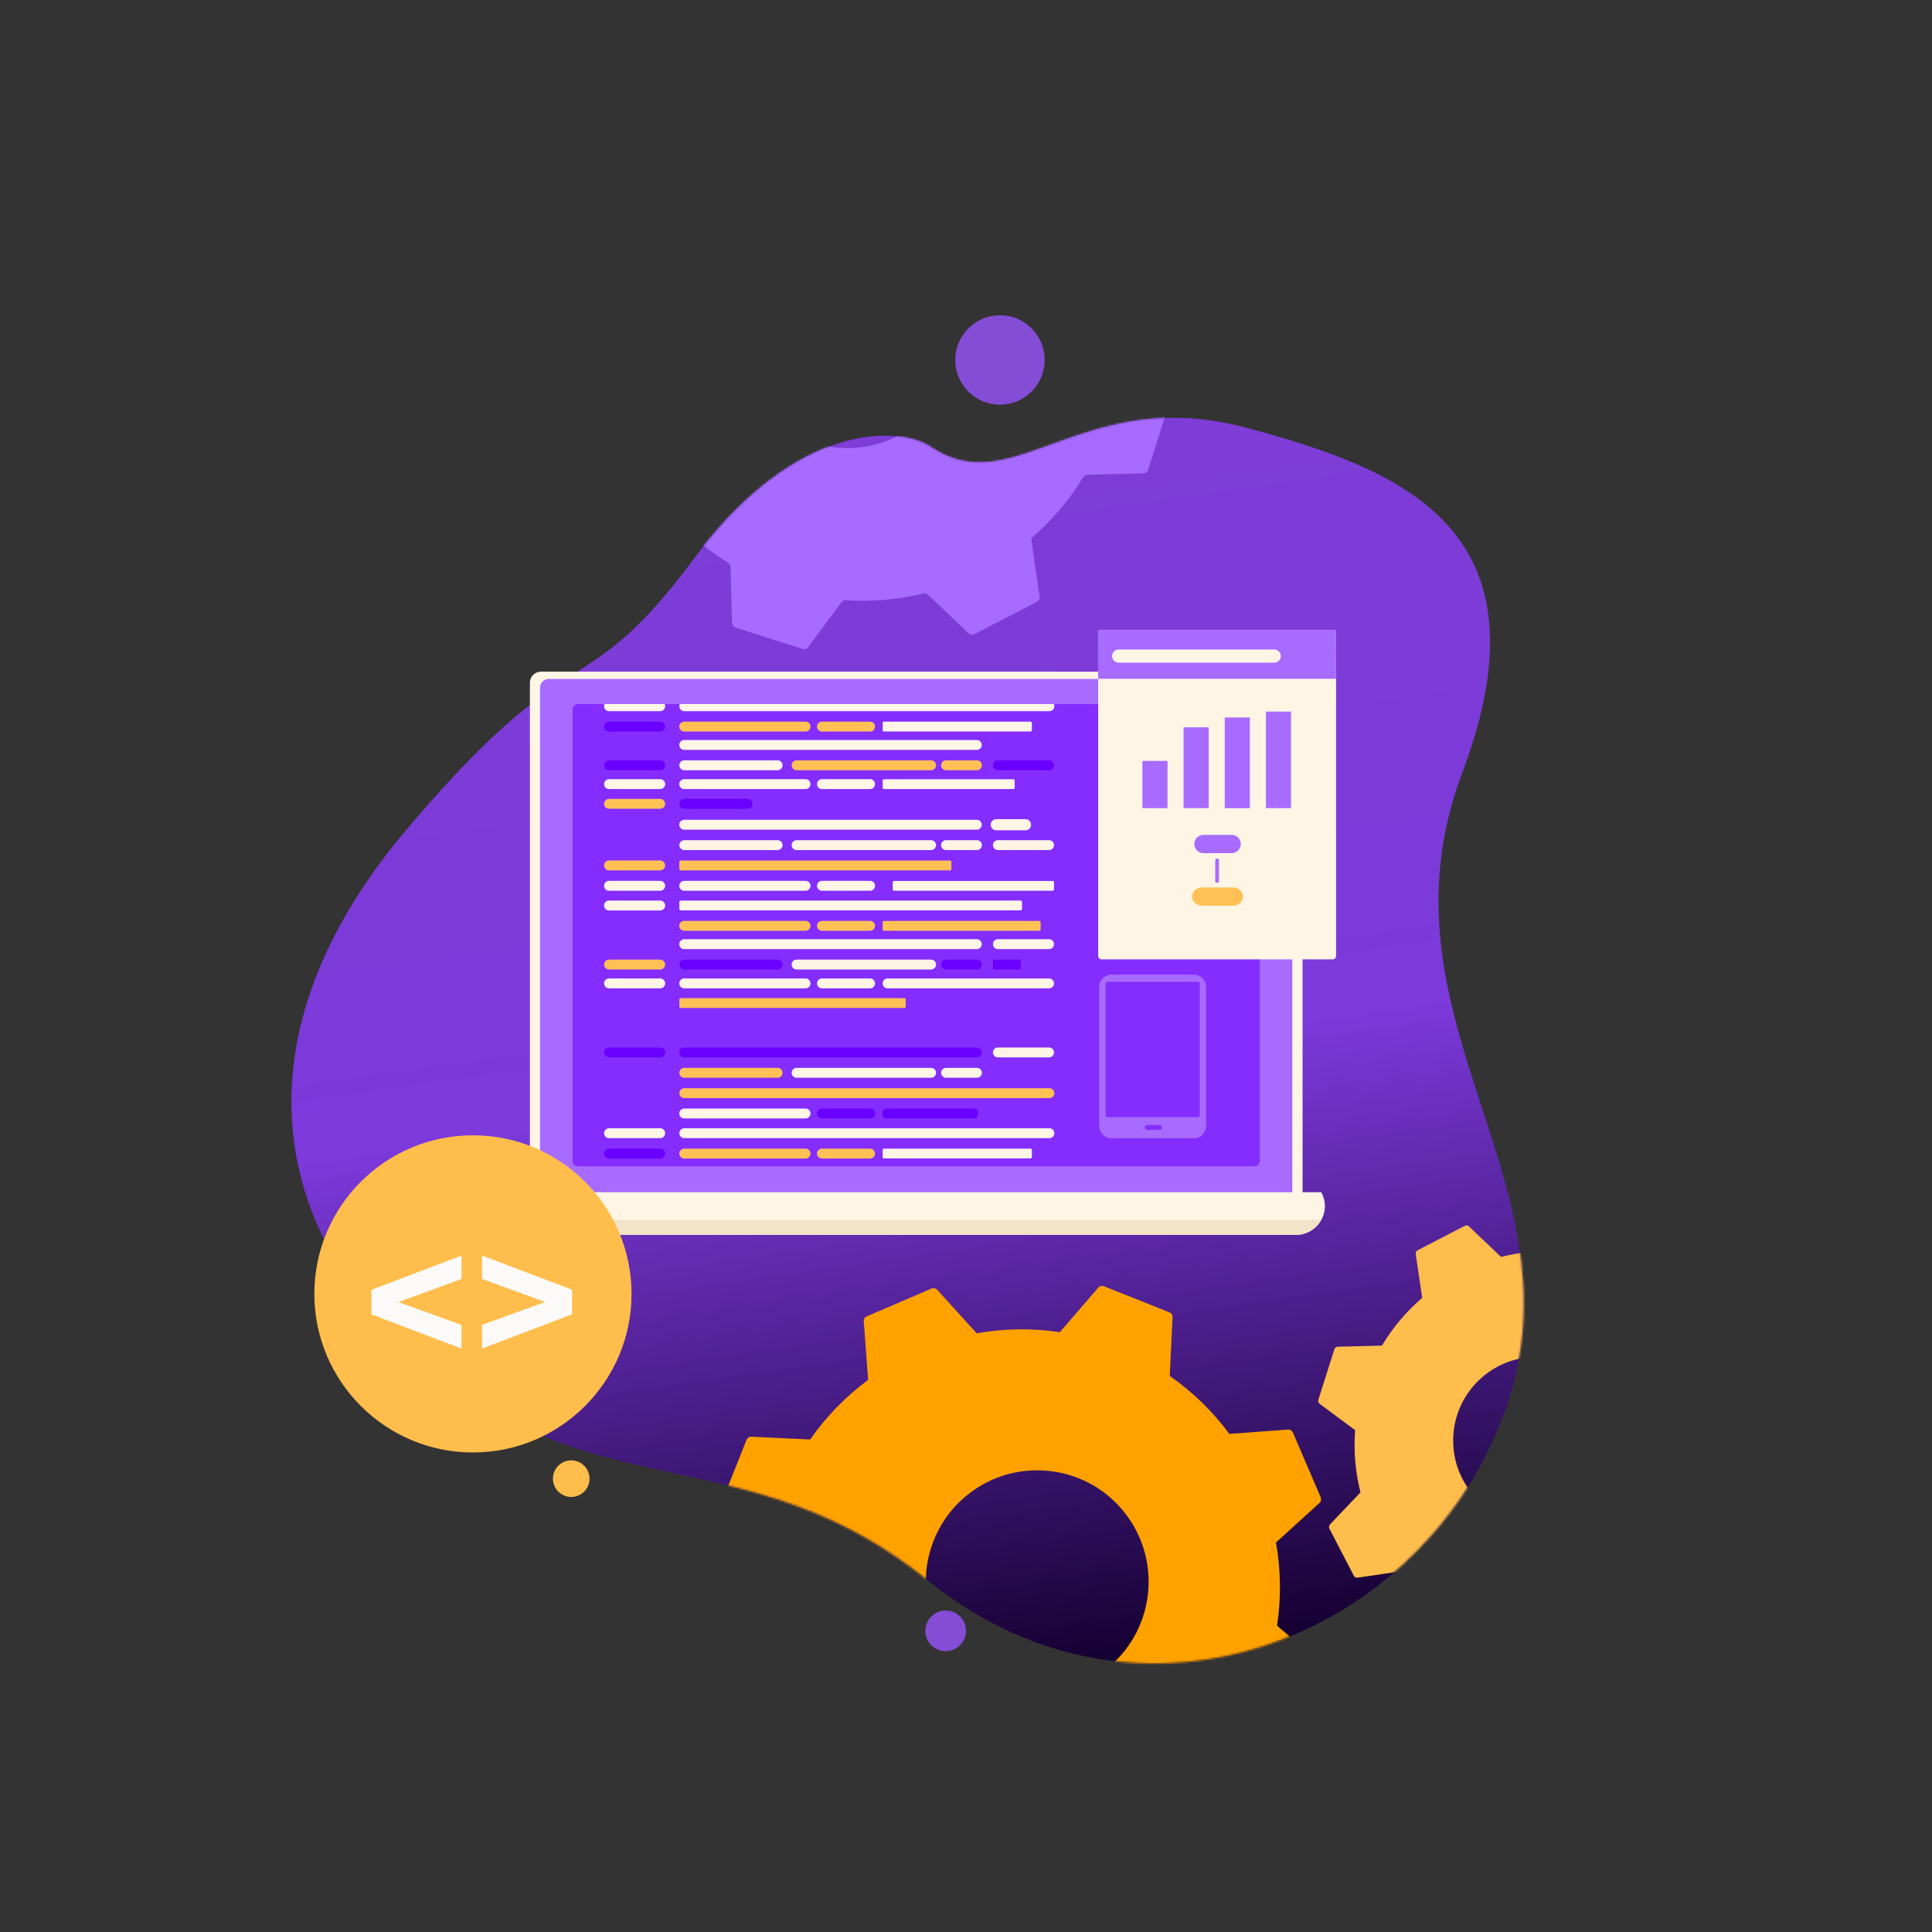 <svg xmlns="http://www.w3.org/2000/svg" xmlns:xlink="http://www.w3.org/1999/xlink" viewBox="0 0 1000 1000" width="1000" height="1000" preserveAspectRatio="xMidYMid meet" style="width: 100%; height: 100%; transform: translate3d(0px, 0px, 0px); content-visibility: visible;"><rect x="0" y="0" width="1000" height="1000" fill="#333333" stroke="none"/><defs><clipPath id="__lottie_element_3275"><rect width="1000" height="1000" x="0" y="0"></rect></clipPath><linearGradient id="__lottie_element_3279" spreadMethod="pad" gradientUnits="userSpaceOnUse" x1="90" y1="360" x2="1" y2="-267"><stop offset="0%" stop-color="rgb(20,0,48)"></stop><stop offset="50%" stop-color="rgb(124,57,219)"></stop><stop offset="100%" stop-color="rgb(125,61,214)"></stop></linearGradient><clipPath id="__lottie_element_3281"><path d="M0,0 L1000,0 L1000,1000 L0,1000z"></path></clipPath><g id="__lottie_element_3284"><g transform="matrix(1,0,0,1,500,500)" opacity="1" style="display: block;"><g opacity="1" transform="matrix(1,0,0,1,0,0)"><path fill="url(#__lottie_element_3287)" fill-opacity="1" d=" M-17.669,-268.34 C-33.451,-279.448 -87.396,-283.27 -141.436,-209.994 C-198.768,-133.024 -201.715,-174.957 -290.98,-68.973 C-385.359,44.13 -352.844,146.667 -278.974,206.763 C-189.842,282.057 -111.002,243.376 -18.325,319.184 C90.169,405.291 231.026,348.634 275.675,238.827 C326.796,116.434 207.566,31.746 256.73,-99.656 C303.859,-224.429 228.23,-256.31 145.764,-278.435 C60.793,-301.525 24.937,-239.904 -17.669,-268.34z"></path></g></g></g><linearGradient id="__lottie_element_3287" spreadMethod="pad" gradientUnits="userSpaceOnUse" x1="90" y1="360" x2="1" y2="-267"><stop offset="0%" stop-color="rgb(20,0,48)"></stop><stop offset="50%" stop-color="rgb(124,57,219)"></stop><stop offset="100%" stop-color="rgb(125,61,214)"></stop></linearGradient><clipPath id="__lottie_element_3313"><path d="M0,0 L1000,0 L1000,1000 L0,1000z"></path></clipPath><clipPath id="__lottie_element_3314"><path fill="#ffffff" clip-rule="nonzero" d=" M649,372.812 C649,372.812 298,372.812 298,372.812 C298,372.812 298,612 298,612 C298,612 649,612 649,612 C649,612 649,372.812 649,372.812" fill-opacity="1"></path></clipPath><mask id="__lottie_element_3284_1" mask-type="alpha"><use xlink:href="#__lottie_element_3284"></use></mask></defs><g clip-path="url(#__lottie_element_3275)"><g transform="matrix(1,0,0,1,500,500)" opacity="1" style="display: block;"><g opacity="1" transform="matrix(1,0,0,1,0,0)"><path fill="url(#__lottie_element_3279)" fill-opacity="1" d=" M-17.669,-268.34 C-33.451,-279.448 -87.396,-283.27 -141.436,-209.994 C-198.768,-133.024 -201.715,-174.957 -290.98,-68.973 C-385.359,44.13 -352.844,146.667 -278.974,206.763 C-189.842,282.057 -111.002,243.376 -18.325,319.184 C90.169,405.291 231.026,348.634 275.675,238.827 C326.796,116.434 207.566,31.746 256.73,-99.656 C303.859,-224.429 228.23,-256.31 145.764,-278.435 C60.793,-301.525 24.937,-239.904 -17.669,-268.34z"></path></g></g><g mask="url(#__lottie_element_3284_1)" style="display: block;"><g clip-path="url(#__lottie_element_3281)" transform="matrix(1,0,0,1,0,0)" opacity="1"><g transform="matrix(-0.349,-0.937,0.937,-0.349,433.985,1029.177)" opacity="1" style="display: block;"><g opacity="1" transform="matrix(1,0,0,1,0,0)"><path fill="rgb(255,162,0)" fill-opacity="1" d=" M212.262,196.981 C205.032,210.589 192.939,220.566 178.195,225.049 C147.759,234.363 115.461,217.156 106.179,186.752 C105.327,184.005 104.727,181.258 104.285,178.48 C100.086,150.665 116.787,123.164 144.476,114.703 C174.88,105.389 207.211,122.597 216.493,153.001 C221.008,167.745 219.492,183.341 212.262,196.949 C212.262,196.949 219.492,183.373 212.262,196.981z M320.871,135.099 C320.808,134.026 320.081,133.11 319.071,132.826 C319.071,132.826 289.804,124.333 289.804,124.333 C285.763,110.252 279.479,97.149 271.365,85.436 C271.365,85.436 283.363,57.4 283.363,57.4 C283.773,56.421 283.52,55.284 282.731,54.558 C282.731,54.558 255.611,29.995 255.611,29.995 C254.822,29.269 253.653,29.143 252.706,29.648 C252.706,29.648 225.964,44.36 225.964,44.36 C213.493,37.446 199.854,32.489 185.425,29.869 C185.425,29.869 174.091,1.58 174.091,1.58 C173.681,0.601 172.701,-0.031 171.628,0.001 C171.628,0.001 135.099,1.801 135.099,1.801 C134.026,1.864 133.11,2.59 132.826,3.6 C132.826,3.6 124.333,32.868 124.333,32.868 C110.252,36.909 97.149,43.192 85.436,51.306 C85.436,51.306 57.4,39.309 57.4,39.309 C56.421,38.899 55.284,39.151 54.558,39.94 C54.558,39.94 29.995,67.061 29.995,67.061 C29.269,67.85 29.143,69.018 29.648,69.965 C29.648,69.965 44.36,96.707 44.36,96.707 C37.446,109.178 32.489,122.817 29.869,137.246 C29.869,137.246 1.58,148.581 1.58,148.581 C0.601,148.991 -0.031,149.97 0.001,151.043 C0.001,151.043 1.801,187.572 1.801,187.572 C1.864,188.645 2.59,189.562 3.6,189.846 C3.6,189.846 32.868,198.339 32.868,198.339 C36.909,212.42 43.192,225.523 51.306,237.236 C51.306,237.236 39.309,265.272 39.309,265.272 C38.899,266.251 39.151,267.388 39.94,268.114 C39.94,268.114 67.061,292.677 67.061,292.677 C67.85,293.403 69.018,293.529 69.965,293.024 C69.965,293.024 96.707,278.311 96.707,278.311 C109.178,285.225 122.817,290.183 137.246,292.803 C137.246,292.803 148.581,321.092 148.581,321.092 C148.991,322.071 149.97,322.702 151.043,322.67 C151.043,322.67 187.572,320.871 187.572,320.871 C188.645,320.808 189.562,320.081 189.846,319.071 C189.846,319.071 198.339,289.804 198.339,289.804 C212.42,285.763 225.523,279.479 237.236,271.365 C237.236,271.365 265.272,283.363 265.272,283.363 C266.251,283.773 267.387,283.52 268.113,282.731 C268.113,282.731 292.677,255.611 292.677,255.611 C293.403,254.822 293.529,253.653 293.024,252.706 C293.024,252.706 278.311,225.964 278.311,225.964 C285.225,213.493 290.183,199.854 292.803,185.425 C292.803,185.425 321.092,174.091 321.092,174.091 C322.071,173.681 322.702,172.701 322.67,171.628 C322.67,171.628 320.871,135.099 320.871,135.099 C320.871,135.099 320.871,135.099 320.871,135.099z"></path></g></g><g transform="matrix(-0.349,0.937,-0.937,-0.349,957.286,676.653)" opacity="1" style="display: block;"><g opacity="1" transform="matrix(1,0,0,1,0,0)"><path fill="rgb(255,189,76)" fill-opacity="1" d=" M159.351,147.922 C153.921,158.151 144.828,165.634 133.778,169.012 C110.92,175.99 86.671,163.077 79.694,140.25 C79.063,138.198 78.589,136.114 78.273,134.062 C75.116,113.193 87.65,92.512 108.456,86.166 C131.314,79.188 155.562,92.102 162.54,114.929 C165.918,126.011 164.781,137.724 159.351,147.922 C159.351,147.922 164.781,137.724 159.351,147.922z M240.934,101.447 C240.902,100.658 240.366,99.964 239.577,99.743 C239.577,99.743 217.602,93.365 217.602,93.365 C214.571,82.788 209.835,72.938 203.773,64.161 C203.773,64.161 212.772,43.102 212.772,43.102 C213.088,42.376 212.898,41.492 212.298,40.955 C212.298,40.955 191.934,22.517 191.934,22.517 C191.334,21.98 190.481,21.885 189.755,22.264 C189.755,22.264 169.675,33.314 169.675,33.314 C160.33,28.136 150.069,24.411 139.24,22.422 C139.24,22.422 130.715,1.174 130.715,1.174 C130.431,0.416 129.673,-0.057 128.884,0.006 C128.884,0.006 101.448,1.363 101.448,1.363 C100.659,1.395 99.964,1.932 99.743,2.721 C99.743,2.721 93.365,24.695 93.365,24.695 C82.788,27.726 72.938,32.462 64.161,38.524 C64.161,38.524 43.102,29.526 43.102,29.526 C42.376,29.21 41.492,29.399 40.955,29.999 C40.955,29.999 22.517,50.363 22.517,50.363 C21.98,50.963 21.885,51.816 22.264,52.542 C22.264,52.542 33.314,72.622 33.314,72.622 C28.136,81.967 24.411,92.229 22.422,103.058 C22.422,103.058 1.174,111.582 1.174,111.582 C0.416,111.866 -0.057,112.624 0.006,113.413 C0.006,113.413 1.363,140.85 1.363,140.85 C1.395,141.639 1.963,142.334 2.721,142.555 C2.721,142.555 24.695,148.932 24.695,148.932 C27.726,159.509 32.462,169.36 38.524,178.137 C38.524,178.137 29.526,199.195 29.526,199.195 C29.21,199.921 29.399,200.805 29.999,201.342 C29.999,201.342 50.363,219.781 50.363,219.781 C50.963,220.318 51.816,220.412 52.542,220.033 C52.542,220.033 72.622,208.983 72.622,208.983 C81.967,214.161 92.229,217.886 103.058,219.875 C103.058,219.875 111.582,241.124 111.582,241.124 C111.866,241.882 112.624,242.355 113.413,242.292 C113.413,242.292 140.85,240.934 140.85,240.934 C141.639,240.902 142.334,240.366 142.555,239.577 C142.555,239.577 148.932,217.602 148.932,217.602 C159.509,214.571 169.36,209.835 178.137,203.773 C178.137,203.773 199.195,212.772 199.195,212.772 C199.921,213.088 200.805,212.898 201.342,212.298 C201.342,212.298 219.781,191.934 219.781,191.934 C220.318,191.334 220.412,190.481 220.033,189.755 C220.033,189.755 208.983,169.675 208.983,169.675 C214.161,160.33 217.886,150.069 219.875,139.24 C219.875,139.24 241.124,130.715 241.124,130.715 C241.882,130.431 242.355,129.673 242.292,128.884 C242.292,128.884 240.934,101.447 240.934,101.447z"></path></g></g><g transform="matrix(-0.349,0.937,-0.937,-0.349,654.155,82.36)" opacity="1" style="display: block;"><g opacity="1" transform="matrix(1,0,0,1,0,0)"><path fill="rgb(168,107,255)" fill-opacity="1" d=" M212.325,197.044 C204.4,211.946 190.635,222.491 173.933,226.28 C147.538,232.247 120.007,218.545 108.894,193.887 C106.621,188.867 105.137,183.72 104.348,178.574 C99.896,149.18 118.808,120.134 149.338,113.567 C176.332,107.726 204.337,122.47 214.756,148.075 C221.323,164.24 220.376,181.89 212.325,197.076 C212.325,197.076 220.376,181.858 212.325,197.044z M320.934,135.162 C320.871,134.089 320.144,133.173 319.134,132.889 C319.134,132.889 291.161,124.775 291.161,124.775 C290.34,124.554 289.741,123.923 289.488,123.102 C285.573,109.936 279.669,97.686 272.186,86.604 C271.712,85.909 271.618,85.025 271.965,84.236 C271.965,84.236 283.426,57.431 283.426,57.431 C283.836,56.452 283.584,55.316 282.795,54.59 C282.795,54.59 255.674,30.026 255.674,30.026 C254.885,29.3 253.716,29.174 252.769,29.679 C252.769,29.679 227.227,43.729 227.227,43.729 C226.501,44.139 225.617,44.139 224.859,43.729 C213.114,37.383 200.327,32.741 186.846,30.121 C186.025,29.963 185.331,29.395 185.015,28.606 C185.015,28.606 174.154,1.58 174.154,1.58 C173.744,0.601 172.765,-0.031 171.692,0.001 C171.692,0.001 135.162,1.801 135.162,1.801 C134.089,1.864 133.173,2.59 132.889,3.6 C132.889,3.6 124.775,31.573 124.775,31.573 C124.554,32.394 123.923,32.994 123.102,33.247 C109.936,37.162 97.686,43.065 86.604,50.548 C85.909,51.022 85.025,51.116 84.236,50.769 C84.236,50.769 57.431,39.309 57.431,39.309 C56.452,38.899 55.316,39.151 54.59,39.94 C54.59,39.94 30.026,67.061 30.026,67.061 C29.3,67.85 29.174,69.018 29.679,69.965 C29.679,69.965 43.729,95.507 43.729,95.507 C44.139,96.233 44.139,97.117 43.729,97.875 C37.383,109.62 32.742,122.408 30.121,135.889 C29.963,136.71 29.395,137.404 28.606,137.72 C28.606,137.72 1.58,148.581 1.58,148.581 C0.601,148.991 -0.031,149.97 0.001,151.043 C0.001,151.043 1.801,187.572 1.801,187.572 C1.864,188.645 2.59,189.562 3.6,189.846 C3.6,189.846 31.573,197.96 31.573,197.96 C32.394,198.181 32.994,198.812 33.247,199.633 C37.162,212.799 43.065,225.049 50.548,236.131 C51.022,236.826 51.116,237.71 50.769,238.499 C50.769,238.499 39.309,265.304 39.309,265.304 C38.899,266.283 39.151,267.419 39.94,268.145 C39.94,268.145 67.061,292.708 67.061,292.708 C67.85,293.434 69.018,293.561 69.965,293.056 C69.965,293.056 95.507,279.006 95.507,279.006 C96.233,278.596 97.117,278.596 97.875,279.006 C109.62,285.352 122.408,289.994 135.889,292.614 C136.71,292.772 137.404,293.34 137.72,294.129 C137.72,294.129 148.581,321.155 148.581,321.155 C148.991,322.134 149.97,322.766 151.043,322.734 C151.043,322.734 187.572,320.934 187.572,320.934 C188.645,320.871 189.562,320.144 189.846,319.134 C189.846,319.134 197.96,291.161 197.96,291.161 C198.181,290.34 198.812,289.741 199.633,289.488 C212.799,285.573 225.049,279.7 236.131,272.186 C236.826,271.712 237.71,271.618 238.499,271.965 C238.499,271.965 265.304,283.426 265.304,283.426 C266.283,283.836 267.419,283.584 268.145,282.795 C268.145,282.795 292.708,255.674 292.708,255.674 C293.434,254.885 293.561,253.716 293.056,252.769 C293.056,252.769 279.006,227.227 279.006,227.227 C278.596,226.501 278.596,225.617 279.006,224.859 C285.352,213.114 289.994,200.327 292.614,186.846 C292.772,186.025 293.34,185.331 294.129,185.015 C294.129,185.015 321.155,174.154 321.155,174.154 C322.134,173.744 322.766,172.765 322.734,171.692 C322.734,171.692 320.934,135.162 320.934,135.162z"></path></g></g></g></g><g transform="matrix(1,0,0,1,478.95,833.612)" opacity="1" style="display: block;"><g opacity="1" transform="matrix(1,0,0,1,0,0)"><path fill="rgb(133,76,214)" fill-opacity="1" d=" M21.027,10.514 C21.027,16.323 16.323,21.027 10.514,21.027 C4.705,21.027 0,16.323 0,10.514 C0,4.705 4.705,0 10.514,0 C16.323,0 21.027,4.705 21.027,10.514z"></path></g></g><g transform="matrix(1,0,0,1,494.422,163.177)" opacity="1" style="display: block;"><g opacity="1" transform="matrix(1,0,0,1,0,0)"><path fill="rgb(133,76,214)" fill-opacity="1" d=" M46.285,23.143 C46.285,35.93 35.93,46.285 23.143,46.285 C10.356,46.285 0,35.93 0,23.143 C0,10.356 10.356,0 23.143,0 C35.93,0 46.285,10.356 46.285,23.143z"></path></g></g><g transform="matrix(1,0,0,1,295.671,765.356)" opacity="1" style="display: block;"><g opacity="1" transform="matrix(1,0,0,1,0,0)"><path fill="rgb(255,189,76)" fill-opacity="1" d=" M0,-9.472 C5.227,-9.472 9.472,-5.227 9.472,0 C9.472,5.227 5.227,9.472 0,9.472 C-5.227,9.472 -9.472,5.227 -9.472,0 C-9.472,-5.227 -5.227,-9.472 0,-9.472z"></path></g></g><g transform="matrix(1,0,0,1,474.243,489.731)" opacity="1" style="display: block;"><g opacity="1" transform="matrix(1,0,0,1,0,0)"><path fill="rgb(255,245,229)" fill-opacity="1" d=" M199.964,-136.406 C199.964,-136.406 199.964,136.406 199.964,136.406 C199.964,139.535 197.423,142.076 194.294,142.076 C194.294,142.076 -194.294,142.076 -194.294,142.076 C-197.423,142.076 -199.964,139.535 -199.964,136.406 C-199.964,136.406 -199.964,-136.406 -199.964,-136.406 C-199.964,-139.535 -197.423,-142.076 -194.294,-142.076 C-194.294,-142.076 194.294,-142.076 194.294,-142.076 C197.423,-142.076 199.964,-139.535 199.964,-136.406z"></path></g></g><g transform="matrix(1,0,0,1,474.211,489.747)" opacity="1" style="display: block;"><g opacity="1" transform="matrix(1,0,0,1,0,0)"><path fill="rgb(168,107,255)" fill-opacity="1" d=" M194.691,-133.844 C194.691,-133.844 194.691,133.844 194.691,133.844 C194.691,136.322 192.679,138.334 190.201,138.334 C190.201,138.334 -190.201,138.334 -190.201,138.334 C-192.679,138.334 -194.691,136.322 -194.691,133.844 C-194.691,133.844 -194.691,-133.844 -194.691,-133.844 C-194.691,-136.322 -192.679,-138.334 -190.201,-138.334 C-190.201,-138.334 190.201,-138.334 190.201,-138.334 C192.679,-138.334 194.691,-136.322 194.691,-133.844z"></path></g></g><g transform="matrix(1,0,0,1,474.243,484.048)" opacity="1" style="display: block;"><g opacity="1" transform="matrix(1,0,0,1,0,0)"><path fill="rgb(133,45,255)" fill-opacity="1" d=" M177.863,-116.858 C177.863,-116.858 177.863,116.858 177.863,116.858 C177.863,118.386 176.622,119.628 175.093,119.628 C175.093,119.628 -175.093,119.628 -175.093,119.628 C-176.622,119.628 -177.863,118.386 -177.863,116.858 C-177.863,116.858 -177.863,-116.858 -177.863,-116.858 C-177.863,-118.386 -176.622,-119.628 -175.093,-119.628 C-175.093,-119.628 175.093,-119.628 175.093,-119.628 C176.622,-119.628 177.863,-118.386 177.863,-116.858z"></path></g></g><g transform="matrix(1,0,0,1,262.692,617.094)" opacity="1" style="display: block;"><g opacity="1" transform="matrix(1,0,0,1,0,0)"><path fill="rgb(255,245,229)" fill-opacity="1" d=" M1.863,0 C0.726,2.115 0,4.515 0,7.104 C0,15.376 6.725,22.101 14.997,22.101 C14.997,22.101 408.073,22.101 408.073,22.101 C416.345,22.101 423.069,15.376 423.069,7.104 C423.069,4.515 422.344,2.115 421.207,0 C421.207,0 1.863,0 1.863,0z"></path></g></g><g transform="matrix(1,0,0,1,264.555,631.301)" opacity="1" style="display: block;"><g opacity="1" transform="matrix(1,0,0,1,0,0)"><path fill="rgb(242,227,201)" fill-opacity="1" d=" M0,0 C2.526,4.673 7.419,7.893 13.134,7.893 C13.134,7.893 406.21,7.893 406.21,7.893 C411.893,7.893 416.787,4.673 419.344,0 C419.344,0 0,0 0,0z"></path></g></g><g clip-path="url(#__lottie_element_3313)" transform="matrix(1,0,0,1,0,-8.411)" opacity="1" style="display: block;"><g clip-path="url(#__lottie_element_3314)"><g transform="matrix(1,0,0,1,312.672,550.592)" opacity="1" style="display: block;"><g opacity="1" transform="matrix(1,0,0,1,0,0)"><path fill="rgb(106,0,255)" fill-opacity="1" d=" M29.047,5.115 C29.047,5.115 2.557,5.115 2.557,5.115 C1.136,5.115 0,3.978 0,2.557 C0,2.557 0,2.557 0,2.557 C0,1.136 1.136,0 2.557,0 C2.557,0 29.047,0 29.047,0 C30.468,0 31.604,1.136 31.604,2.557 C31.604,2.557 31.604,2.557 31.604,2.557 C31.604,3.978 30.468,5.115 29.047,5.115z"></path></g></g><g transform="matrix(1,0,0,1,513.945,550.592)" opacity="1" style="display: block;"><g opacity="1" transform="matrix(1,0,0,1,0,0)"><path fill="rgb(255,245,229)" fill-opacity="1" d=" M29.047,5.115 C29.047,5.115 2.557,5.115 2.557,5.115 C1.136,5.115 0,3.978 0,2.557 C0,2.557 0,2.557 0,2.557 C0,1.136 1.136,0 2.557,0 C2.557,0 29.047,0 29.047,0 C30.468,0 31.604,1.136 31.604,2.557 C31.604,2.557 31.604,2.557 31.604,2.557 C31.604,3.978 30.468,5.115 29.047,5.115z"></path></g></g><g transform="matrix(1,0,0,1,351.6,550.592)" opacity="1" style="display: block;"><g opacity="1" transform="matrix(1,0,0,1,0,0)"><path fill="rgb(106,0,255)" fill-opacity="1" d=" M154.01,5.115 C154.01,5.115 2.557,5.115 2.557,5.115 C1.136,5.115 0,3.978 0,2.557 C0,2.557 0,2.557 0,2.557 C0,1.136 1.136,0 2.557,0 C2.557,0 154.01,0 154.01,0 C155.431,0 156.567,1.136 156.567,2.557 C156.567,2.557 156.567,2.557 156.567,2.557 C156.567,3.978 155.431,5.115 154.01,5.115z"></path></g></g><g transform="matrix(1,0,0,1,351.632,561.137)" opacity="1" style="display: block;"><g opacity="1" transform="matrix(1,0,0,1,0,0)"><path fill="rgb(255,193,86)" fill-opacity="1" d=" M50.863,5.115 C50.863,5.115 2.557,5.115 2.557,5.115 C1.136,5.115 0,3.978 0,2.557 C0,2.557 0,2.557 0,2.557 C0,1.136 1.136,0 2.557,0 C2.557,0 50.863,0 50.863,0 C52.284,0 53.42,1.136 53.42,2.557 C53.42,2.557 53.42,2.557 53.42,2.557 C53.42,3.978 52.284,5.115 50.863,5.115z"></path></g></g><g transform="matrix(1,0,0,1,409.757,561.137)" opacity="1" style="display: block;"><g opacity="1" transform="matrix(1,0,0,1,0,0)"><path fill="rgb(255,245,229)" fill-opacity="1" d=" M72.174,5.115 C72.174,5.115 2.557,5.115 2.557,5.115 C1.136,5.115 0,3.978 0,2.557 C0,2.557 0,2.557 0,2.557 C0,1.136 1.136,0 2.557,0 C2.557,0 72.174,0 72.174,0 C73.595,0 74.732,1.136 74.732,2.557 C74.732,2.557 74.732,2.557 74.732,2.557 C74.732,3.978 73.595,5.115 72.174,5.115z"></path></g></g><g transform="matrix(1,0,0,1,487.109,561.137)" opacity="1" style="display: block;"><g opacity="1" transform="matrix(1,0,0,1,0,0)"><path fill="rgb(255,245,229)" fill-opacity="1" d=" M18.565,5.115 C18.565,5.115 2.557,5.115 2.557,5.115 C1.136,5.115 0,3.978 0,2.557 C0,2.557 0,2.557 0,2.557 C0,1.136 1.136,0 2.557,0 C2.557,0 18.565,0 18.565,0 C19.986,0 21.122,1.136 21.122,2.557 C21.122,2.557 21.122,2.557 21.122,2.557 C21.122,3.978 19.986,5.115 18.565,5.115z"></path></g></g><g transform="matrix(1,0,0,1,351.6,612.442)" opacity="1" style="display: block;"><g opacity="1" transform="matrix(1,0,0,1,0,0)"><path fill="rgb(255,245,229)" fill-opacity="1" d=" M154.01,5.115 C154.01,5.115 2.557,5.115 2.557,5.115 C1.136,5.115 0,3.978 0,2.557 C0,2.557 0,2.557 0,2.557 C0,1.136 1.136,0 2.557,0 C2.557,0 154.01,0 154.01,0 C155.431,0 156.567,1.136 156.567,2.557 C156.567,2.557 156.567,2.557 156.567,2.557 C156.567,3.978 155.431,5.115 154.01,5.115z"></path></g></g><g transform="matrix(1,0,0,1,312.672,622.956)" opacity="1" style="display: block;"><g opacity="1" transform="matrix(1,0,0,1,0,0)"><path fill="rgb(106,0,255)" fill-opacity="1" d=" M29.047,5.115 C29.047,5.115 2.557,5.115 2.557,5.115 C1.136,5.115 0,3.978 0,2.557 C0,2.557 0,2.557 0,2.557 C0,1.136 1.136,0 2.557,0 C2.557,0 29.047,0 29.047,0 C30.468,0 31.604,1.136 31.604,2.557 C31.604,2.557 31.604,2.557 31.604,2.557 C31.604,3.978 30.468,5.115 29.047,5.115z"></path></g></g><g transform="matrix(1,0,0,1,513.945,622.956)" opacity="1" style="display: block;"><g opacity="1" transform="matrix(1,0,0,1,0,0)"><path fill="rgb(106,0,255)" fill-opacity="1" d=" M29.047,5.115 C29.047,5.115 2.557,5.115 2.557,5.115 C1.136,5.115 0,3.978 0,2.557 C0,2.557 0,2.557 0,2.557 C0,1.136 1.136,0 2.557,0 C2.557,0 29.047,0 29.047,0 C30.468,0 31.604,1.136 31.604,2.557 C31.604,2.557 31.604,2.557 31.604,2.557 C31.604,3.978 30.468,5.115 29.047,5.115z"></path></g></g><g transform="matrix(1,0,0,1,351.632,622.956)" opacity="1" style="display: block;"><g opacity="1" transform="matrix(1,0,0,1,0,0)"><path fill="rgb(255,245,229)" fill-opacity="1" d=" M50.863,5.115 C50.863,5.115 2.557,5.115 2.557,5.115 C1.136,5.115 0,3.978 0,2.557 C0,2.557 0,2.557 0,2.557 C0,1.136 1.136,0 2.557,0 C2.557,0 50.863,0 50.863,0 C52.284,0 53.42,1.136 53.42,2.557 C53.42,2.557 53.42,2.557 53.42,2.557 C53.42,3.978 52.284,5.115 50.863,5.115z"></path></g></g><g transform="matrix(1,0,0,1,409.757,622.956)" opacity="1" style="display: block;"><g opacity="1" transform="matrix(1,0,0,1,0,0)"><path fill="rgb(255,193,86)" fill-opacity="1" d=" M72.174,5.115 C72.174,5.115 2.557,5.115 2.557,5.115 C1.136,5.115 0,3.978 0,2.557 C0,2.557 0,2.557 0,2.557 C0,1.136 1.136,0 2.557,0 C2.557,0 72.174,0 72.174,0 C73.595,0 74.732,1.136 74.732,2.557 C74.732,2.557 74.732,2.557 74.732,2.557 C74.732,3.978 73.595,5.115 72.174,5.115z"></path></g></g><g transform="matrix(1,0,0,1,487.109,622.956)" opacity="1" style="display: block;"><g opacity="1" transform="matrix(1,0,0,1,0,0)"><path fill="rgb(255,193,86)" fill-opacity="1" d=" M18.565,5.115 C18.565,5.115 2.557,5.115 2.557,5.115 C1.136,5.115 0,3.978 0,2.557 C0,2.557 0,2.557 0,2.557 C0,1.136 1.136,0 2.557,0 C2.557,0 18.565,0 18.565,0 C19.986,0 21.122,1.136 21.122,2.557 C21.122,2.557 21.122,2.557 21.122,2.557 C21.122,3.978 19.986,5.115 18.565,5.115z"></path></g></g><g transform="matrix(1,0,0,1,351.632,571.682)" opacity="1" style="display: block;"><g opacity="1" transform="matrix(1,0,0,1,0,0)"><path fill="rgb(255,193,86)" fill-opacity="1" d=" M191.549,5.115 C191.549,5.115 2.557,5.115 2.557,5.115 C1.136,5.115 0,3.978 0,2.557 C0,2.557 0,2.557 0,2.557 C0,1.136 1.136,0 2.557,0 C2.557,0 191.549,0 191.549,0 C192.97,0 194.107,1.136 194.107,2.557 C194.107,2.557 194.107,2.557 194.107,2.557 C194.107,3.978 192.97,5.115 191.549,5.115z"></path></g></g><g transform="matrix(1,0,0,1,456.862,582.227)" opacity="1" style="display: block;"><g opacity="1" transform="matrix(1,0,0,1,0,0)"><path fill="rgb(106,0,255)" fill-opacity="1" d=" M1.894,0 C1.894,0 47.485,0 47.485,0 C48.527,0 49.379,0.852 49.379,1.894 C49.379,1.894 49.379,3.189 49.379,3.189 C49.379,4.231 48.527,5.083 47.485,5.083 C47.485,5.083 1.894,5.083 1.894,5.083 C0.852,5.083 0,4.231 0,3.189 C0,3.189 0,1.894 0,1.894 C0,0.852 0.852,0 1.894,0z"></path></g></g><g transform="matrix(1,0,0,1,351.6,582.196)" opacity="1" style="display: block;"><g opacity="1" transform="matrix(1,0,0,1,0,0)"><path fill="rgb(255,245,229)" fill-opacity="1" d=" M65.355,5.115 C65.355,5.115 2.557,5.115 2.557,5.115 C1.136,5.115 0,3.978 0,2.557 C0,2.557 0,2.557 0,2.557 C0,1.136 1.136,0 2.557,0 C2.557,0 65.355,0 65.355,0 C66.776,0 67.912,1.136 67.912,2.557 C67.912,2.557 67.912,2.557 67.912,2.557 C67.912,3.978 66.776,5.115 65.355,5.115z"></path></g></g><g transform="matrix(1,0,0,1,422.89,582.196)" opacity="1" style="display: block;"><g opacity="1" transform="matrix(1,0,0,1,0,0)"><path fill="rgb(106,0,255)" fill-opacity="1" d=" M27.468,5.115 C27.468,5.115 2.557,5.115 2.557,5.115 C1.136,5.115 0,3.978 0,2.557 C0,2.557 0,2.557 0,2.557 C0,1.136 1.136,0 2.557,0 C2.557,0 27.468,0 27.468,0 C28.889,0 30.025,1.136 30.025,2.557 C30.025,2.557 30.025,2.557 30.025,2.557 C30.025,3.978 28.889,5.115 27.468,5.115z"></path></g></g><g transform="matrix(1,0,0,1,312.672,592.394)" opacity="1" style="display: block;"><g opacity="1" transform="matrix(1,0,0,1,0,0)"><path fill="rgb(255,245,229)" fill-opacity="1" d=" M29.047,5.115 C29.047,5.115 2.557,5.115 2.557,5.115 C1.136,5.115 0,3.978 0,2.557 C0,2.557 0,2.557 0,2.557 C0,1.136 1.136,0 2.557,0 C2.557,0 29.047,0 29.047,0 C30.468,0 31.604,1.136 31.604,2.557 C31.604,2.557 31.604,2.557 31.604,2.557 C31.604,3.978 30.468,5.115 29.047,5.115z"></path></g></g><g transform="matrix(1,0,0,1,351.632,592.394)" opacity="1" style="display: block;"><g opacity="1" transform="matrix(1,0,0,1,0,0)"><path fill="rgb(255,245,229)" fill-opacity="1" d=" M191.549,5.115 C191.549,5.115 2.557,5.115 2.557,5.115 C1.136,5.115 0,3.978 0,2.557 C0,2.557 0,2.557 0,2.557 C0,1.136 1.136,0 2.557,0 C2.557,0 191.549,0 191.549,0 C192.97,0 194.107,1.136 194.107,2.557 C194.107,2.557 194.107,2.557 194.107,2.557 C194.107,3.978 192.97,5.115 191.549,5.115z"></path></g></g><g transform="matrix(1,0,0,1,312.672,632.712)" opacity="1" style="display: block;"><g opacity="1" transform="matrix(1,0,0,1,0,0)"><path fill="rgb(255,245,229)" fill-opacity="1" d=" M29.047,5.115 C29.047,5.115 2.557,5.115 2.557,5.115 C1.136,5.115 0,3.978 0,2.557 C0,2.557 0,2.557 0,2.557 C0,1.136 1.136,0 2.557,0 C2.557,0 29.047,0 29.047,0 C30.468,0 31.604,1.136 31.604,2.557 C31.604,2.557 31.604,2.557 31.604,2.557 C31.604,3.978 30.468,5.115 29.047,5.115z"></path></g></g><g transform="matrix(1,0,0,1,491.04,635.284)" opacity="1" style="display: block;"><g opacity="1" transform="matrix(1,0,0,1,0,0)"><path fill="rgb(255,245,229)" fill-opacity="1" d=" M34.177,-1.832 C34.177,-1.832 34.177,1.832 34.177,1.832 C34.177,2.223 33.859,2.542 33.467,2.542 C33.467,2.542 -33.467,2.542 -33.467,2.542 C-33.859,2.542 -34.177,2.223 -34.177,1.832 C-34.177,1.832 -34.177,-1.832 -34.177,-1.832 C-34.177,-2.223 -33.859,-2.542 -33.467,-2.542 C-33.467,-2.542 33.467,-2.542 33.467,-2.542 C33.859,-2.542 34.177,-2.223 34.177,-1.832z"></path></g></g><g transform="matrix(1,0,0,1,351.6,632.712)" opacity="1" style="display: block;"><g opacity="1" transform="matrix(1,0,0,1,0,0)"><path fill="rgb(255,245,229)" fill-opacity="1" d=" M65.355,5.115 C65.355,5.115 2.557,5.115 2.557,5.115 C1.136,5.115 0,3.978 0,2.557 C0,2.557 0,2.557 0,2.557 C0,1.136 1.136,0 2.557,0 C2.557,0 65.355,0 65.355,0 C66.776,0 67.912,1.136 67.912,2.557 C67.912,2.557 67.912,2.557 67.912,2.557 C67.912,3.978 66.776,5.115 65.355,5.115z"></path></g></g><g transform="matrix(1,0,0,1,422.89,632.712)" opacity="1" style="display: block;"><g opacity="1" transform="matrix(1,0,0,1,0,0)"><path fill="rgb(255,245,229)" fill-opacity="1" d=" M27.468,5.115 C27.468,5.115 2.557,5.115 2.557,5.115 C1.136,5.115 0,3.978 0,2.557 C0,2.557 0,2.557 0,2.557 C0,1.136 1.136,0 2.557,0 C2.557,0 27.468,0 27.468,0 C28.889,0 30.025,1.136 30.025,2.557 C30.025,2.557 30.025,2.557 30.025,2.557 C30.025,3.978 28.889,5.115 27.468,5.115z"></path></g></g><g transform="matrix(1,0,0,1,312.672,642.909)" opacity="1" style="display: block;"><g opacity="1" transform="matrix(1,0,0,1,0,0)"><path fill="rgb(255,193,86)" fill-opacity="1" d=" M29.047,5.115 C29.047,5.115 2.557,5.115 2.557,5.115 C1.136,5.115 0,3.978 0,2.557 C0,2.557 0,2.557 0,2.557 C0,1.136 1.136,0 2.557,0 C2.557,0 29.047,0 29.047,0 C30.468,0 31.604,1.136 31.604,2.557 C31.604,2.557 31.604,2.557 31.604,2.557 C31.604,3.978 30.468,5.115 29.047,5.115z"></path></g></g><g transform="matrix(1,0,0,1,351.632,642.909)" opacity="1" style="display: block;"><g opacity="1" transform="matrix(1,0,0,1,0,0)"><path fill="rgb(106,0,255)" fill-opacity="1" d=" M35.266,5.115 C35.266,5.115 2.557,5.115 2.557,5.115 C1.136,5.115 0,3.978 0,2.557 C0,2.557 0,2.557 0,2.557 C0,1.136 1.136,0 2.557,0 C2.557,0 35.266,0 35.266,0 C36.687,0 37.824,1.136 37.824,2.557 C37.824,2.557 37.824,2.557 37.824,2.557 C37.824,3.978 36.687,5.115 35.266,5.115z"></path></g></g><g transform="matrix(1,0,0,1,312.672,602.939)" opacity="1" style="display: block;"><g opacity="1" transform="matrix(1,0,0,1,0,0)"><path fill="rgb(106,0,255)" fill-opacity="1" d=" M2.557,5.115 C1.136,5.115 0,3.978 0,2.557 C0,2.557 0,2.557 0,2.557 C0,1.136 1.136,0 2.557,0 C2.557,0 29.047,0 29.047,0 C30.468,0 31.604,1.136 31.604,2.557 C31.604,2.557 31.604,2.557 31.604,2.557 C31.604,3.978 30.468,5.115 29.047,5.115"></path></g></g><g transform="matrix(1,0,0,1,495.476,605.48)" opacity="1" style="display: block;"><g opacity="1" transform="matrix(1,0,0,1,0,0)"><path fill="rgb(255,245,229)" fill-opacity="1" d=" M38.613,-1.792 C38.613,-1.792 38.613,1.792 38.613,1.792 C38.613,2.205 38.277,2.542 37.863,2.542 C37.863,2.542 -37.863,2.542 -37.863,2.542 C-38.277,2.542 -38.613,2.205 -38.613,1.792 C-38.613,1.792 -38.613,-1.792 -38.613,-1.792 C-38.613,-2.205 -38.277,-2.542 -37.863,-2.542 C-37.863,-2.542 37.863,-2.542 37.863,-2.542 C38.277,-2.542 38.613,-2.205 38.613,-1.792z"></path></g></g><g transform="matrix(1,0,0,1,351.6,602.939)" opacity="1" style="display: block;"><g opacity="1" transform="matrix(1,0,0,1,0,0)"><path fill="rgb(255,193,86)" fill-opacity="1" d=" M65.355,5.115 C65.355,5.115 2.557,5.115 2.557,5.115 C1.136,5.115 0,3.978 0,2.557 C0,2.557 0,2.557 0,2.557 C0,1.136 1.136,0 2.557,0 C2.557,0 65.355,0 65.355,0 C66.776,0 67.912,1.136 67.912,2.557 C67.912,2.557 67.912,2.557 67.912,2.557 C67.912,3.978 66.776,5.115 65.355,5.115z"></path></g></g><g transform="matrix(1,0,0,1,422.89,602.939)" opacity="1" style="display: block;"><g opacity="1" transform="matrix(1,0,0,1,0,0)"><path fill="rgb(255,193,86)" fill-opacity="1" d=" M27.468,5.115 C27.468,5.115 2.557,5.115 2.557,5.115 C1.136,5.115 0,3.978 0,2.557 C0,2.557 0,2.557 0,2.557 C0,1.136 1.136,0 2.557,0 C2.557,0 27.468,0 27.468,0 C28.889,0 30.025,1.136 30.025,2.557 C30.025,2.557 30.025,2.557 30.025,2.557 C30.025,3.978 28.889,5.115 27.468,5.115z"></path></g></g><g transform="matrix(1,0,0,1,512.778,653.423)" opacity="1" style="display: block;"><g opacity="1" transform="matrix(1,0,0,1,0,0)"><path fill="rgb(255,245,229)" fill-opacity="1" d=" M18.028,5.746 C18.028,5.746 2.873,5.746 2.873,5.746 C1.294,5.746 0,4.452 0,2.873 C0,2.873 0,2.873 0,2.873 C0,1.294 1.294,0 2.873,0 C2.873,0 18.028,0 18.028,0 C19.607,0 20.901,1.294 20.901,2.873 C20.901,2.873 20.901,2.873 20.901,2.873 C20.901,4.452 19.607,5.746 18.028,5.746z"></path></g></g><g transform="matrix(1,0,0,1,351.6,653.739)" opacity="1" style="display: block;"><g opacity="1" transform="matrix(1,0,0,1,0,0)"><path fill="rgb(255,245,229)" fill-opacity="1" d=" M154.01,5.115 C154.01,5.115 2.557,5.115 2.557,5.115 C1.136,5.115 0,3.978 0,2.557 C0,2.557 0,2.557 0,2.557 C0,1.136 1.136,0 2.557,0 C2.557,0 154.01,0 154.01,0 C155.431,0 156.567,1.136 156.567,2.557 C156.567,2.557 156.567,2.557 156.567,2.557 C156.567,3.978 155.431,5.115 154.01,5.115z"></path></g></g><g transform="matrix(1,0,0,1,513.945,664.284)" opacity="1" style="display: block;"><g opacity="1" transform="matrix(1,0,0,1,0,0)"><path fill="rgb(255,245,229)" fill-opacity="1" d=" M29.047,5.115 C29.047,5.115 2.557,5.115 2.557,5.115 C1.136,5.115 0,3.978 0,2.557 C0,2.557 0,2.557 0,2.557 C0,1.136 1.136,0 2.557,0 C2.557,0 29.047,0 29.047,0 C30.468,0 31.604,1.136 31.604,2.557 C31.604,2.557 31.604,2.557 31.604,2.557 C31.604,3.978 30.468,5.115 29.047,5.115z"></path></g></g><g transform="matrix(1,0,0,1,351.632,664.284)" opacity="1" style="display: block;"><g opacity="1" transform="matrix(1,0,0,1,0,0)"><path fill="rgb(255,245,229)" fill-opacity="1" d=" M50.863,5.115 C50.863,5.115 2.557,5.115 2.557,5.115 C1.136,5.115 0,3.978 0,2.557 C0,2.557 0,2.557 0,2.557 C0,1.136 1.136,0 2.557,0 C2.557,0 50.863,0 50.863,0 C52.284,0 53.42,1.136 53.42,2.557 C53.42,2.557 53.42,2.557 53.42,2.557 C53.42,3.978 52.284,5.115 50.863,5.115z"></path></g></g><g transform="matrix(1,0,0,1,409.757,664.284)" opacity="1" style="display: block;"><g opacity="1" transform="matrix(1,0,0,1,0,0)"><path fill="rgb(255,245,229)" fill-opacity="1" d=" M72.174,5.115 C72.174,5.115 2.557,5.115 2.557,5.115 C1.136,5.115 0,3.978 0,2.557 C0,2.557 0,2.557 0,2.557 C0,1.136 1.136,0 2.557,0 C2.557,0 72.174,0 72.174,0 C73.595,0 74.732,1.136 74.732,2.557 C74.732,2.557 74.732,2.557 74.732,2.557 C74.732,3.978 73.595,5.115 72.174,5.115z"></path></g></g><g transform="matrix(1,0,0,1,487.109,664.284)" opacity="1" style="display: block;"><g opacity="1" transform="matrix(1,0,0,1,0,0)"><path fill="rgb(255,245,229)" fill-opacity="1" d=" M18.565,5.115 C18.565,5.115 2.557,5.115 2.557,5.115 C1.136,5.115 0,3.978 0,2.557 C0,2.557 0,2.557 0,2.557 C0,1.136 1.136,0 2.557,0 C2.557,0 18.565,0 18.565,0 C19.986,0 21.122,1.136 21.122,2.557 C21.122,2.557 21.122,2.557 21.122,2.557 C21.122,3.978 19.986,5.115 18.565,5.115z"></path></g></g><g transform="matrix(1,0,0,1,513.945,715.557)" opacity="1" style="display: block;"><g opacity="1" transform="matrix(1,0,0,1,0,0)"><path fill="rgb(255,245,229)" fill-opacity="1" d=" M29.047,5.115 C29.047,5.115 2.557,5.115 2.557,5.115 C1.136,5.115 0,3.978 0,2.557 C0,2.557 0,2.557 0,2.557 C0,1.136 1.136,0 2.557,0 C2.557,0 29.047,0 29.047,0 C30.468,0 31.604,1.136 31.604,2.557 C31.604,2.557 31.604,2.557 31.604,2.557 C31.604,3.978 30.468,5.115 29.047,5.115z"></path></g></g><g transform="matrix(1,0,0,1,351.6,715.557)" opacity="1" style="display: block;"><g opacity="1" transform="matrix(1,0,0,1,0,0)"><path fill="rgb(255,245,229)" fill-opacity="1" d=" M154.01,5.115 C154.01,5.115 2.557,5.115 2.557,5.115 C1.136,5.115 0,3.978 0,2.557 C0,2.557 0,2.557 0,2.557 C0,1.136 1.136,0 2.557,0 C2.557,0 154.01,0 154.01,0 C155.431,0 156.567,1.136 156.567,2.557 C156.567,2.557 156.567,2.557 156.567,2.557 C156.567,3.978 155.431,5.115 154.01,5.115z"></path></g></g><g transform="matrix(1,0,0,1,312.672,726.103)" opacity="1" style="display: block;"><g opacity="1" transform="matrix(1,0,0,1,0,0)"><path fill="rgb(255,193,86)" fill-opacity="1" d=" M29.047,5.115 C29.047,5.115 2.557,5.115 2.557,5.115 C1.136,5.115 0,3.978 0,2.557 C0,2.557 0,2.557 0,2.557 C0,1.136 1.136,0 2.557,0 C2.557,0 29.047,0 29.047,0 C30.468,0 31.604,1.136 31.604,2.557 C31.604,2.557 31.604,2.557 31.604,2.557 C31.604,3.978 30.468,5.115 29.047,5.115z"></path></g></g><g transform="matrix(1,0,0,1,521.144,728.644)" opacity="1" style="display: block;"><g opacity="1" transform="matrix(1,0,0,1,0,0)"><path fill="rgb(106,0,255)" fill-opacity="1" d=" M7.199,-1.992 C7.199,-1.992 7.199,1.992 7.199,1.992 C7.199,2.295 6.952,2.542 6.648,2.542 C6.648,2.542 -6.648,2.542 -6.648,2.542 C-6.952,2.542 -7.199,2.295 -7.199,1.992 C-7.199,1.992 -7.199,-1.992 -7.199,-1.992 C-7.199,-2.295 -6.952,-2.542 -6.648,-2.542 C-6.648,-2.542 6.648,-2.542 6.648,-2.542 C6.952,-2.542 7.199,-2.295 7.199,-1.992z"></path></g></g><g transform="matrix(1,0,0,1,351.632,726.103)" opacity="1" style="display: block;"><g opacity="1" transform="matrix(1,0,0,1,0,0)"><path fill="rgb(106,0,255)" fill-opacity="1" d=" M50.863,5.115 C50.863,5.115 2.557,5.115 2.557,5.115 C1.136,5.115 0,3.978 0,2.557 C0,2.557 0,2.557 0,2.557 C0,1.136 1.136,0 2.557,0 C2.557,0 50.863,0 50.863,0 C52.284,0 53.42,1.136 53.42,2.557 C53.42,2.557 53.42,2.557 53.42,2.557 C53.42,3.978 52.284,5.115 50.863,5.115z"></path></g></g><g transform="matrix(1,0,0,1,409.757,726.103)" opacity="1" style="display: block;"><g opacity="1" transform="matrix(1,0,0,1,0,0)"><path fill="rgb(255,245,229)" fill-opacity="1" d=" M72.174,5.115 C72.174,5.115 2.557,5.115 2.557,5.115 C1.136,5.115 0,3.978 0,2.557 C0,2.557 0,2.557 0,2.557 C0,1.136 1.136,0 2.557,0 C2.557,0 72.174,0 72.174,0 C73.595,0 74.732,1.136 74.732,2.557 C74.732,2.557 74.732,2.557 74.732,2.557 C74.732,3.978 73.595,5.115 72.174,5.115z"></path></g></g><g transform="matrix(1,0,0,1,487.109,726.103)" opacity="1" style="display: block;"><g opacity="1" transform="matrix(1,0,0,1,0,0)"><path fill="rgb(106,0,255)" fill-opacity="1" d=" M18.565,5.115 C18.565,5.115 2.557,5.115 2.557,5.115 C1.136,5.115 0,3.978 0,2.557 C0,2.557 0,2.557 0,2.557 C0,1.136 1.136,0 2.557,0 C2.557,0 18.565,0 18.565,0 C19.986,0 21.122,1.136 21.122,2.557 C21.122,2.557 21.122,2.557 21.122,2.557 C21.122,3.978 19.986,5.115 18.565,5.115z"></path></g></g><g transform="matrix(1,0,0,1,312.672,674.797)" opacity="1" style="display: block;"><g opacity="1" transform="matrix(1,0,0,1,0,0)"><path fill="rgb(255,193,86)" fill-opacity="1" d=" M29.047,5.115 C29.047,5.115 2.557,5.115 2.557,5.115 C1.136,5.115 0,3.978 0,2.557 C0,2.557 0,2.557 0,2.557 C0,1.136 1.136,0 2.557,0 C2.557,0 29.047,0 29.047,0 C30.468,0 31.604,1.136 31.604,2.557 C31.604,2.557 31.604,2.557 31.604,2.557 C31.604,3.978 30.468,5.115 29.047,5.115z"></path></g></g><g transform="matrix(1,0,0,1,422.038,677.37)" opacity="1" style="display: block;"><g opacity="1" transform="matrix(1,0,0,1,0,0)"><path fill="rgb(255,193,86)" fill-opacity="1" d=" M70.407,-1.852 C70.407,-1.852 70.407,1.852 70.407,1.852 C70.407,2.232 70.097,2.542 69.716,2.542 C69.716,2.542 -69.716,2.542 -69.716,2.542 C-70.097,2.542 -70.407,2.232 -70.407,1.852 C-70.407,1.852 -70.407,-1.852 -70.407,-1.852 C-70.407,-2.232 -70.097,-2.542 -69.716,-2.542 C-69.716,-2.542 69.716,-2.542 69.716,-2.542 C70.097,-2.542 70.407,-2.232 70.407,-1.852z"></path></g></g><g transform="matrix(1,0,0,1,312.672,685.343)" opacity="1" style="display: block;"><g opacity="1" transform="matrix(1,0,0,1,0,0)"><path fill="rgb(255,245,229)" fill-opacity="1" d=" M29.047,5.115 C29.047,5.115 2.557,5.115 2.557,5.115 C1.136,5.115 0,3.978 0,2.557 C0,2.557 0,2.557 0,2.557 C0,1.136 1.136,0 2.557,0 C2.557,0 29.047,0 29.047,0 C30.468,0 31.604,1.136 31.604,2.557 C31.604,2.557 31.604,2.557 31.604,2.557 C31.604,3.978 30.468,5.115 29.047,5.115z"></path></g></g><g transform="matrix(1,0,0,1,503.811,687.915)" opacity="1" style="display: block;"><g opacity="1" transform="matrix(1,0,0,1,0,0)"><path fill="rgb(255,245,229)" fill-opacity="1" d=" M41.738,-1.762 C41.738,-1.762 41.738,1.762 41.738,1.762 C41.738,2.192 41.389,2.542 40.958,2.542 C40.958,2.542 -40.958,2.542 -40.958,2.542 C-41.389,2.542 -41.738,2.192 -41.738,1.762 C-41.738,1.762 -41.738,-1.762 -41.738,-1.762 C-41.738,-2.192 -41.389,-2.542 -40.958,-2.542 C-40.958,-2.542 40.958,-2.542 40.958,-2.542 C41.389,-2.542 41.738,-2.192 41.738,-1.762z"></path></g></g><g transform="matrix(1,0,0,1,351.6,685.343)" opacity="1" style="display: block;"><g opacity="1" transform="matrix(1,0,0,1,0,0)"><path fill="rgb(255,245,229)" fill-opacity="1" d=" M65.355,5.115 C65.355,5.115 2.557,5.115 2.557,5.115 C1.136,5.115 0,3.978 0,2.557 C0,2.557 0,2.557 0,2.557 C0,1.136 1.136,0 2.557,0 C2.557,0 65.355,0 65.355,0 C66.776,0 67.912,1.136 67.912,2.557 C67.912,2.557 67.912,2.557 67.912,2.557 C67.912,3.978 66.776,5.115 65.355,5.115z"></path></g></g><g transform="matrix(1,0,0,1,422.89,685.343)" opacity="1" style="display: block;"><g opacity="1" transform="matrix(1,0,0,1,0,0)"><path fill="rgb(255,245,229)" fill-opacity="1" d=" M27.468,5.115 C27.468,5.115 2.557,5.115 2.557,5.115 C1.136,5.115 0,3.978 0,2.557 C0,2.557 0,2.557 0,2.557 C0,1.136 1.136,0 2.557,0 C2.557,0 27.468,0 27.468,0 C28.889,0 30.025,1.136 30.025,2.557 C30.025,2.557 30.025,2.557 30.025,2.557 C30.025,3.978 28.889,5.115 27.468,5.115z"></path></g></g><g transform="matrix(1,0,0,1,312.672,695.541)" opacity="1" style="display: block;"><g opacity="1" transform="matrix(1,0,0,1,0,0)"><path fill="rgb(255,245,229)" fill-opacity="1" d=" M29.047,5.115 C29.047,5.115 2.557,5.115 2.557,5.115 C1.136,5.115 0,3.978 0,2.557 C0,2.557 0,2.557 0,2.557 C0,1.136 1.136,0 2.557,0 C2.557,0 29.047,0 29.047,0 C30.468,0 31.604,1.136 31.604,2.557 C31.604,2.557 31.604,2.557 31.604,2.557 C31.604,3.978 30.468,5.115 29.047,5.115z"></path></g></g><g transform="matrix(1,0,0,1,440.303,698.082)" opacity="1" style="display: block;"><g opacity="1" transform="matrix(1,0,0,1,0,0)"><path fill="rgb(255,245,229)" fill-opacity="1" d=" M88.671,-1.772 C88.671,-1.772 88.671,1.772 88.671,1.772 C88.671,2.196 88.326,2.542 87.901,2.542 C87.901,2.542 -87.901,2.542 -87.901,2.542 C-88.326,2.542 -88.671,2.196 -88.671,1.772 C-88.671,1.772 -88.671,-1.772 -88.671,-1.772 C-88.671,-2.196 -88.326,-2.542 -87.901,-2.542 C-87.901,-2.542 87.901,-2.542 87.901,-2.542 C88.326,-2.542 88.671,-2.196 88.671,-1.772z"></path></g></g><g transform="matrix(1,0,0,1,312.672,735.858)" opacity="1" style="display: block;"><g opacity="1" transform="matrix(1,0,0,1,0,0)"><path fill="rgb(255,245,229)" fill-opacity="1" d=" M29.047,5.115 C29.047,5.115 2.557,5.115 2.557,5.115 C1.136,5.115 0,3.978 0,2.557 C0,2.557 0,2.557 0,2.557 C0,1.136 1.136,0 2.557,0 C2.557,0 29.047,0 29.047,0 C30.468,0 31.604,1.136 31.604,2.557 C31.604,2.557 31.604,2.557 31.604,2.557 C31.604,3.978 30.468,5.115 29.047,5.115z"></path></g></g><g transform="matrix(1,0,0,1,456.863,735.858)" opacity="1" style="display: block;"><g opacity="1" transform="matrix(1,0,0,1,0,0)"><path fill="rgb(255,245,229)" fill-opacity="1" d=" M86.129,5.115 C86.129,5.115 2.557,5.115 2.557,5.115 C1.136,5.115 0,3.978 0,2.557 C0,2.557 0,2.557 0,2.557 C0,1.136 1.136,0 2.557,0 C2.557,0 86.129,0 86.129,0 C87.55,0 88.687,1.136 88.687,2.557 C88.687,2.557 88.687,2.557 88.687,2.557 C88.687,3.978 87.55,5.115 86.129,5.115z"></path></g></g><g transform="matrix(1,0,0,1,351.6,735.858)" opacity="1" style="display: block;"><g opacity="1" transform="matrix(1,0,0,1,0,0)"><path fill="rgb(255,245,229)" fill-opacity="1" d=" M65.355,5.115 C65.355,5.115 2.557,5.115 2.557,5.115 C1.136,5.115 0,3.978 0,2.557 C0,2.557 0,2.557 0,2.557 C0,1.136 1.136,0 2.557,0 C2.557,0 65.355,0 65.355,0 C66.776,0 67.912,1.136 67.912,2.557 C67.912,2.557 67.912,2.557 67.912,2.557 C67.912,3.978 66.776,5.115 65.355,5.115z"></path></g></g><g transform="matrix(1,0,0,1,422.89,735.858)" opacity="1" style="display: block;"><g opacity="1" transform="matrix(1,0,0,1,0,0)"><path fill="rgb(255,245,229)" fill-opacity="1" d=" M27.468,5.115 C27.468,5.115 2.557,5.115 2.557,5.115 C1.136,5.115 0,3.978 0,2.557 C0,2.557 0,2.557 0,2.557 C0,1.136 1.136,0 2.557,0 C2.557,0 27.468,0 27.468,0 C28.889,0 30.025,1.136 30.025,2.557 C30.025,2.557 30.025,2.557 30.025,2.557 C30.025,3.978 28.889,5.115 27.468,5.115z"></path></g></g><g transform="matrix(1,0,0,1,410.199,748.597)" opacity="1" style="display: block;"><g opacity="1" transform="matrix(1,0,0,1,0,0)"><path fill="rgb(255,193,86)" fill-opacity="1" d=" M58.567,-1.912 C58.567,-1.912 58.567,1.912 58.567,1.912 C58.567,2.259 58.284,2.542 57.937,2.542 C57.937,2.542 -57.937,2.542 -57.937,2.542 C-58.284,2.542 -58.567,2.259 -58.567,1.912 C-58.567,1.912 -58.567,-1.912 -58.567,-1.912 C-58.567,-2.259 -58.284,-2.542 -57.937,-2.542 C-57.937,-2.542 57.937,-2.542 57.937,-2.542 C58.284,-2.542 58.567,-2.259 58.567,-1.912z"></path></g></g><g transform="matrix(1,0,0,1,497.749,708.627)" opacity="1" style="display: block;"><g opacity="1" transform="matrix(1,0,0,1,0,0)"><path fill="rgb(255,193,86)" fill-opacity="1" d=" M40.886,-1.762 C40.886,-1.762 40.886,1.762 40.886,1.762 C40.886,2.192 40.536,2.542 40.106,2.542 C40.106,2.542 -40.106,2.542 -40.106,2.542 C-40.536,2.542 -40.886,2.192 -40.886,1.762 C-40.886,1.762 -40.886,-1.762 -40.886,-1.762 C-40.886,-2.192 -40.536,-2.542 -40.106,-2.542 C-40.106,-2.542 40.106,-2.542 40.106,-2.542 C40.536,-2.542 40.886,-2.192 40.886,-1.762z"></path></g></g><g transform="matrix(1,0,0,1,351.6,706.054)" opacity="1" style="display: block;"><g opacity="1" transform="matrix(1,0,0,1,0,0)"><path fill="rgb(255,193,86)" fill-opacity="1" d=" M65.355,5.115 C65.355,5.115 2.557,5.115 2.557,5.115 C1.136,5.115 0,3.978 0,2.557 C0,2.557 0,2.557 0,2.557 C0,1.136 1.136,0 2.557,0 C2.557,0 65.355,0 65.355,0 C66.776,0 67.912,1.136 67.912,2.557 C67.912,2.557 67.912,2.557 67.912,2.557 C67.912,3.978 66.776,5.115 65.355,5.115z"></path></g></g><g transform="matrix(1,0,0,1,422.89,706.054)" opacity="1" style="display: block;"><g opacity="1" transform="matrix(1,0,0,1,0,0)"><path fill="rgb(255,193,86)" fill-opacity="1" d=" M27.468,5.115 C27.468,5.115 2.557,5.115 2.557,5.115 C1.136,5.115 0,3.978 0,2.557 C0,2.557 0,2.557 0,2.557 C0,1.136 1.136,0 2.557,0 C2.557,0 27.468,0 27.468,0 C28.889,0 30.025,1.136 30.025,2.557 C30.025,2.557 30.025,2.557 30.025,2.557 C30.025,3.978 28.889,5.115 27.468,5.115z"></path></g></g><g transform="matrix(1,0,0,1,312.672,329.592)" opacity="1" style="display: block;"><g opacity="1" transform="matrix(1,0,0,1,0,0)"><path fill="rgb(106,0,255)" fill-opacity="1" d=" M29.047,5.115 C29.047,5.115 2.557,5.115 2.557,5.115 C1.136,5.115 0,3.978 0,2.557 C0,2.557 0,2.557 0,2.557 C0,1.136 1.136,0 2.557,0 C2.557,0 29.047,0 29.047,0 C30.468,0 31.604,1.136 31.604,2.557 C31.604,2.557 31.604,2.557 31.604,2.557 C31.604,3.978 30.468,5.115 29.047,5.115z"></path></g></g><g transform="matrix(1,0,0,1,513.945,329.592)" opacity="1" style="display: block;"><g opacity="1" transform="matrix(1,0,0,1,0,0)"><path fill="rgb(255,245,229)" fill-opacity="1" d=" M29.047,5.115 C29.047,5.115 2.557,5.115 2.557,5.115 C1.136,5.115 0,3.978 0,2.557 C0,2.557 0,2.557 0,2.557 C0,1.136 1.136,0 2.557,0 C2.557,0 29.047,0 29.047,0 C30.468,0 31.604,1.136 31.604,2.557 C31.604,2.557 31.604,2.557 31.604,2.557 C31.604,3.978 30.468,5.115 29.047,5.115z"></path></g></g><g transform="matrix(1,0,0,1,351.6,329.592)" opacity="1" style="display: block;"><g opacity="1" transform="matrix(1,0,0,1,0,0)"><path fill="rgb(106,0,255)" fill-opacity="1" d=" M154.01,5.115 C154.01,5.115 2.557,5.115 2.557,5.115 C1.136,5.115 0,3.978 0,2.557 C0,2.557 0,2.557 0,2.557 C0,1.136 1.136,0 2.557,0 C2.557,0 154.01,0 154.01,0 C155.431,0 156.567,1.136 156.567,2.557 C156.567,2.557 156.567,2.557 156.567,2.557 C156.567,3.978 155.431,5.115 154.01,5.115z"></path></g></g><g transform="matrix(1,0,0,1,351.632,340.137)" opacity="1" style="display: block;"><g opacity="1" transform="matrix(1,0,0,1,0,0)"><path fill="rgb(255,193,86)" fill-opacity="1" d=" M50.863,5.115 C50.863,5.115 2.557,5.115 2.557,5.115 C1.136,5.115 0,3.978 0,2.557 C0,2.557 0,2.557 0,2.557 C0,1.136 1.136,0 2.557,0 C2.557,0 50.863,0 50.863,0 C52.284,0 53.42,1.136 53.42,2.557 C53.42,2.557 53.42,2.557 53.42,2.557 C53.42,3.978 52.284,5.115 50.863,5.115z"></path></g></g><g transform="matrix(1,0,0,1,409.757,340.137)" opacity="1" style="display: block;"><g opacity="1" transform="matrix(1,0,0,1,0,0)"><path fill="rgb(255,245,229)" fill-opacity="1" d=" M72.174,5.115 C72.174,5.115 2.557,5.115 2.557,5.115 C1.136,5.115 0,3.978 0,2.557 C0,2.557 0,2.557 0,2.557 C0,1.136 1.136,0 2.557,0 C2.557,0 72.174,0 72.174,0 C73.595,0 74.732,1.136 74.732,2.557 C74.732,2.557 74.732,2.557 74.732,2.557 C74.732,3.978 73.595,5.115 72.174,5.115z"></path></g></g><g transform="matrix(1,0,0,1,487.109,340.137)" opacity="1" style="display: block;"><g opacity="1" transform="matrix(1,0,0,1,0,0)"><path fill="rgb(255,245,229)" fill-opacity="1" d=" M18.565,5.115 C18.565,5.115 2.557,5.115 2.557,5.115 C1.136,5.115 0,3.978 0,2.557 C0,2.557 0,2.557 0,2.557 C0,1.136 1.136,0 2.557,0 C2.557,0 18.565,0 18.565,0 C19.986,0 21.122,1.136 21.122,2.557 C21.122,2.557 21.122,2.557 21.122,2.557 C21.122,3.978 19.986,5.115 18.565,5.115z"></path></g></g><g transform="matrix(1,0,0,1,351.6,391.442)" opacity="1" style="display: block;"><g opacity="1" transform="matrix(1,0,0,1,0,0)"><path fill="rgb(255,245,229)" fill-opacity="1" d=" M154.01,5.115 C154.01,5.115 2.557,5.115 2.557,5.115 C1.136,5.115 0,3.978 0,2.557 C0,2.557 0,2.557 0,2.557 C0,1.136 1.136,0 2.557,0 C2.557,0 154.01,0 154.01,0 C155.431,0 156.567,1.136 156.567,2.557 C156.567,2.557 156.567,2.557 156.567,2.557 C156.567,3.978 155.431,5.115 154.01,5.115z"></path></g></g><g transform="matrix(1,0,0,1,312.672,401.956)" opacity="1" style="display: block;"><g opacity="1" transform="matrix(1,0,0,1,0,0)"><path fill="rgb(106,0,255)" fill-opacity="1" d=" M29.047,5.115 C29.047,5.115 2.557,5.115 2.557,5.115 C1.136,5.115 0,3.978 0,2.557 C0,2.557 0,2.557 0,2.557 C0,1.136 1.136,0 2.557,0 C2.557,0 29.047,0 29.047,0 C30.468,0 31.604,1.136 31.604,2.557 C31.604,2.557 31.604,2.557 31.604,2.557 C31.604,3.978 30.468,5.115 29.047,5.115z"></path></g></g><g transform="matrix(1,0,0,1,513.945,401.956)" opacity="1" style="display: block;"><g opacity="1" transform="matrix(1,0,0,1,0,0)"><path fill="rgb(106,0,255)" fill-opacity="1" d=" M29.047,5.115 C29.047,5.115 2.557,5.115 2.557,5.115 C1.136,5.115 0,3.978 0,2.557 C0,2.557 0,2.557 0,2.557 C0,1.136 1.136,0 2.557,0 C2.557,0 29.047,0 29.047,0 C30.468,0 31.604,1.136 31.604,2.557 C31.604,2.557 31.604,2.557 31.604,2.557 C31.604,3.978 30.468,5.115 29.047,5.115z"></path></g></g><g transform="matrix(1,0,0,1,351.632,401.956)" opacity="1" style="display: block;"><g opacity="1" transform="matrix(1,0,0,1,0,0)"><path fill="rgb(255,245,229)" fill-opacity="1" d=" M50.863,5.115 C50.863,5.115 2.557,5.115 2.557,5.115 C1.136,5.115 0,3.978 0,2.557 C0,2.557 0,2.557 0,2.557 C0,1.136 1.136,0 2.557,0 C2.557,0 50.863,0 50.863,0 C52.284,0 53.42,1.136 53.42,2.557 C53.42,2.557 53.42,2.557 53.42,2.557 C53.42,3.978 52.284,5.115 50.863,5.115z"></path></g></g><g transform="matrix(1,0,0,1,409.757,401.956)" opacity="1" style="display: block;"><g opacity="1" transform="matrix(1,0,0,1,0,0)"><path fill="rgb(255,193,86)" fill-opacity="1" d=" M72.174,5.115 C72.174,5.115 2.557,5.115 2.557,5.115 C1.136,5.115 0,3.978 0,2.557 C0,2.557 0,2.557 0,2.557 C0,1.136 1.136,0 2.557,0 C2.557,0 72.174,0 72.174,0 C73.595,0 74.732,1.136 74.732,2.557 C74.732,2.557 74.732,2.557 74.732,2.557 C74.732,3.978 73.595,5.115 72.174,5.115z"></path></g></g><g transform="matrix(1,0,0,1,487.109,401.956)" opacity="1" style="display: block;"><g opacity="1" transform="matrix(1,0,0,1,0,0)"><path fill="rgb(255,193,86)" fill-opacity="1" d=" M18.565,5.115 C18.565,5.115 2.557,5.115 2.557,5.115 C1.136,5.115 0,3.978 0,2.557 C0,2.557 0,2.557 0,2.557 C0,1.136 1.136,0 2.557,0 C2.557,0 18.565,0 18.565,0 C19.986,0 21.122,1.136 21.122,2.557 C21.122,2.557 21.122,2.557 21.122,2.557 C21.122,3.978 19.986,5.115 18.565,5.115z"></path></g></g><g transform="matrix(1,0,0,1,351.632,350.682)" opacity="1" style="display: block;"><g opacity="1" transform="matrix(1,0,0,1,0,0)"><path fill="rgb(255,193,86)" fill-opacity="1" d=" M191.549,5.115 C191.549,5.115 2.557,5.115 2.557,5.115 C1.136,5.115 0,3.978 0,2.557 C0,2.557 0,2.557 0,2.557 C0,1.136 1.136,0 2.557,0 C2.557,0 191.549,0 191.549,0 C192.97,0 194.107,1.136 194.107,2.557 C194.107,2.557 194.107,2.557 194.107,2.557 C194.107,3.978 192.97,5.115 191.549,5.115z"></path></g></g><g transform="matrix(1,0,0,1,456.862,361.227)" opacity="1" style="display: block;"><g opacity="1" transform="matrix(1,0,0,1,0,0)"><path fill="rgb(106,0,255)" fill-opacity="1" d=" M1.894,0 C1.894,0 47.485,0 47.485,0 C48.527,0 49.379,0.852 49.379,1.894 C49.379,1.894 49.379,3.189 49.379,3.189 C49.379,4.231 48.527,5.083 47.485,5.083 C47.485,5.083 1.894,5.083 1.894,5.083 C0.852,5.083 0,4.231 0,3.189 C0,3.189 0,1.894 0,1.894 C0,0.852 0.852,0 1.894,0z"></path></g></g><g transform="matrix(1,0,0,1,351.6,361.196)" opacity="1" style="display: block;"><g opacity="1" transform="matrix(1,0,0,1,0,0)"><path fill="rgb(255,245,229)" fill-opacity="1" d=" M65.355,5.115 C65.355,5.115 2.557,5.115 2.557,5.115 C1.136,5.115 0,3.978 0,2.557 C0,2.557 0,2.557 0,2.557 C0,1.136 1.136,0 2.557,0 C2.557,0 65.355,0 65.355,0 C66.776,0 67.912,1.136 67.912,2.557 C67.912,2.557 67.912,2.557 67.912,2.557 C67.912,3.978 66.776,5.115 65.355,5.115z"></path></g></g><g transform="matrix(1,0,0,1,422.89,361.196)" opacity="1" style="display: block;"><g opacity="1" transform="matrix(1,0,0,1,0,0)"><path fill="rgb(106,0,255)" fill-opacity="1" d=" M27.468,5.115 C27.468,5.115 2.557,5.115 2.557,5.115 C1.136,5.115 0,3.978 0,2.557 C0,2.557 0,2.557 0,2.557 C0,1.136 1.136,0 2.557,0 C2.557,0 27.468,0 27.468,0 C28.889,0 30.025,1.136 30.025,2.557 C30.025,2.557 30.025,2.557 30.025,2.557 C30.025,3.978 28.889,5.115 27.468,5.115z"></path></g></g><g transform="matrix(1,0,0,1,312.672,371.394)" opacity="1" style="display: block;"><g opacity="1" transform="matrix(1,0,0,1,0,0)"><path fill="rgb(255,245,229)" fill-opacity="1" d=" M29.047,5.115 C29.047,5.115 2.557,5.115 2.557,5.115 C1.136,5.115 0,3.978 0,2.557 C0,2.557 0,2.557 0,2.557 C0,1.136 1.136,0 2.557,0 C2.557,0 29.047,0 29.047,0 C30.468,0 31.604,1.136 31.604,2.557 C31.604,2.557 31.604,2.557 31.604,2.557 C31.604,3.978 30.468,5.115 29.047,5.115z"></path></g></g><g transform="matrix(1,0,0,1,351.632,371.394)" opacity="1" style="display: block;"><g opacity="1" transform="matrix(1,0,0,1,0,0)"><path fill="rgb(255,245,229)" fill-opacity="1" d=" M191.549,5.115 C191.549,5.115 2.557,5.115 2.557,5.115 C1.136,5.115 0,3.978 0,2.557 C0,2.557 0,2.557 0,2.557 C0,1.136 1.136,0 2.557,0 C2.557,0 191.549,0 191.549,0 C192.97,0 194.107,1.136 194.107,2.557 C194.107,2.557 194.107,2.557 194.107,2.557 C194.107,3.978 192.97,5.115 191.549,5.115z"></path></g></g><g transform="matrix(1,0,0,1,312.672,411.712)" opacity="1" style="display: block;"><g opacity="1" transform="matrix(1,0,0,1,0,0)"><path fill="rgb(255,245,229)" fill-opacity="1" d=" M29.047,5.115 C29.047,5.115 2.557,5.115 2.557,5.115 C1.136,5.115 0,3.978 0,2.557 C0,2.557 0,2.557 0,2.557 C0,1.136 1.136,0 2.557,0 C2.557,0 29.047,0 29.047,0 C30.468,0 31.604,1.136 31.604,2.557 C31.604,2.557 31.604,2.557 31.604,2.557 C31.604,3.978 30.468,5.115 29.047,5.115z"></path></g></g><g transform="matrix(1,0,0,1,491.04,414.284)" opacity="1" style="display: block;"><g opacity="1" transform="matrix(1,0,0,1,0,0)"><path fill="rgb(255,245,229)" fill-opacity="1" d=" M34.177,-1.832 C34.177,-1.832 34.177,1.832 34.177,1.832 C34.177,2.223 33.859,2.542 33.467,2.542 C33.467,2.542 -33.467,2.542 -33.467,2.542 C-33.859,2.542 -34.177,2.223 -34.177,1.832 C-34.177,1.832 -34.177,-1.832 -34.177,-1.832 C-34.177,-2.223 -33.859,-2.542 -33.467,-2.542 C-33.467,-2.542 33.467,-2.542 33.467,-2.542 C33.859,-2.542 34.177,-2.223 34.177,-1.832z"></path></g></g><g transform="matrix(1,0,0,1,351.6,411.712)" opacity="1" style="display: block;"><g opacity="1" transform="matrix(1,0,0,1,0,0)"><path fill="rgb(255,245,229)" fill-opacity="1" d=" M65.355,5.115 C65.355,5.115 2.557,5.115 2.557,5.115 C1.136,5.115 0,3.978 0,2.557 C0,2.557 0,2.557 0,2.557 C0,1.136 1.136,0 2.557,0 C2.557,0 65.355,0 65.355,0 C66.776,0 67.912,1.136 67.912,2.557 C67.912,2.557 67.912,2.557 67.912,2.557 C67.912,3.978 66.776,5.115 65.355,5.115z"></path></g></g><g transform="matrix(1,0,0,1,422.89,411.712)" opacity="1" style="display: block;"><g opacity="1" transform="matrix(1,0,0,1,0,0)"><path fill="rgb(255,245,229)" fill-opacity="1" d=" M27.468,5.115 C27.468,5.115 2.557,5.115 2.557,5.115 C1.136,5.115 0,3.978 0,2.557 C0,2.557 0,2.557 0,2.557 C0,1.136 1.136,0 2.557,0 C2.557,0 27.468,0 27.468,0 C28.889,0 30.025,1.136 30.025,2.557 C30.025,2.557 30.025,2.557 30.025,2.557 C30.025,3.978 28.889,5.115 27.468,5.115z"></path></g></g><g transform="matrix(1,0,0,1,312.672,421.909)" opacity="1" style="display: block;"><g opacity="1" transform="matrix(1,0,0,1,0,0)"><path fill="rgb(255,193,86)" fill-opacity="1" d=" M29.047,5.115 C29.047,5.115 2.557,5.115 2.557,5.115 C1.136,5.115 0,3.978 0,2.557 C0,2.557 0,2.557 0,2.557 C0,1.136 1.136,0 2.557,0 C2.557,0 29.047,0 29.047,0 C30.468,0 31.604,1.136 31.604,2.557 C31.604,2.557 31.604,2.557 31.604,2.557 C31.604,3.978 30.468,5.115 29.047,5.115z"></path></g></g><g transform="matrix(1,0,0,1,351.632,421.909)" opacity="1" style="display: block;"><g opacity="1" transform="matrix(1,0,0,1,0,0)"><path fill="rgb(106,0,255)" fill-opacity="1" d=" M35.266,5.115 C35.266,5.115 2.557,5.115 2.557,5.115 C1.136,5.115 0,3.978 0,2.557 C0,2.557 0,2.557 0,2.557 C0,1.136 1.136,0 2.557,0 C2.557,0 35.266,0 35.266,0 C36.687,0 37.824,1.136 37.824,2.557 C37.824,2.557 37.824,2.557 37.824,2.557 C37.824,3.978 36.687,5.115 35.266,5.115z"></path></g></g><g transform="matrix(1,0,0,1,312.672,381.939)" opacity="1" style="display: block;"><g opacity="1" transform="matrix(1,0,0,1,0,0)"><path fill="rgb(106,0,255)" fill-opacity="1" d=" M2.557,5.115 C1.136,5.115 0,3.978 0,2.557 C0,2.557 0,2.557 0,2.557 C0,1.136 1.136,0 2.557,0 C2.557,0 29.047,0 29.047,0 C30.468,0 31.604,1.136 31.604,2.557 C31.604,2.557 31.604,2.557 31.604,2.557 C31.604,3.978 30.468,5.115 29.047,5.115"></path></g></g><g transform="matrix(1,0,0,1,495.476,384.48)" opacity="1" style="display: block;"><g opacity="1" transform="matrix(1,0,0,1,0,0)"><path fill="rgb(255,245,229)" fill-opacity="1" d=" M38.613,-1.792 C38.613,-1.792 38.613,1.792 38.613,1.792 C38.613,2.205 38.277,2.542 37.863,2.542 C37.863,2.542 -37.863,2.542 -37.863,2.542 C-38.277,2.542 -38.613,2.205 -38.613,1.792 C-38.613,1.792 -38.613,-1.792 -38.613,-1.792 C-38.613,-2.205 -38.277,-2.542 -37.863,-2.542 C-37.863,-2.542 37.863,-2.542 37.863,-2.542 C38.277,-2.542 38.613,-2.205 38.613,-1.792z"></path></g></g><g transform="matrix(1,0,0,1,351.6,381.939)" opacity="1" style="display: block;"><g opacity="1" transform="matrix(1,0,0,1,0,0)"><path fill="rgb(255,193,86)" fill-opacity="1" d=" M65.355,5.115 C65.355,5.115 2.557,5.115 2.557,5.115 C1.136,5.115 0,3.978 0,2.557 C0,2.557 0,2.557 0,2.557 C0,1.136 1.136,0 2.557,0 C2.557,0 65.355,0 65.355,0 C66.776,0 67.912,1.136 67.912,2.557 C67.912,2.557 67.912,2.557 67.912,2.557 C67.912,3.978 66.776,5.115 65.355,5.115z"></path></g></g><g transform="matrix(1,0,0,1,422.89,381.939)" opacity="1" style="display: block;"><g opacity="1" transform="matrix(1,0,0,1,0,0)"><path fill="rgb(255,193,86)" fill-opacity="1" d=" M27.468,5.115 C27.468,5.115 2.557,5.115 2.557,5.115 C1.136,5.115 0,3.978 0,2.557 C0,2.557 0,2.557 0,2.557 C0,1.136 1.136,0 2.557,0 C2.557,0 27.468,0 27.468,0 C28.889,0 30.025,1.136 30.025,2.557 C30.025,2.557 30.025,2.557 30.025,2.557 C30.025,3.978 28.889,5.115 27.468,5.115z"></path></g></g><g transform="matrix(1,0,0,1,512.778,432.423)" opacity="1" style="display: block;"><g opacity="1" transform="matrix(1,0,0,1,0,0)"><path fill="rgb(255,245,229)" fill-opacity="1" d=" M18.028,5.746 C18.028,5.746 2.873,5.746 2.873,5.746 C1.294,5.746 0,4.452 0,2.873 C0,2.873 0,2.873 0,2.873 C0,1.294 1.294,0 2.873,0 C2.873,0 18.028,0 18.028,0 C19.607,0 20.901,1.294 20.901,2.873 C20.901,2.873 20.901,2.873 20.901,2.873 C20.901,4.452 19.607,5.746 18.028,5.746z"></path></g></g><g transform="matrix(1,0,0,1,351.6,432.739)" opacity="1" style="display: block;"><g opacity="1" transform="matrix(1,0,0,1,0,0)"><path fill="rgb(255,245,229)" fill-opacity="1" d=" M154.01,5.115 C154.01,5.115 2.557,5.115 2.557,5.115 C1.136,5.115 0,3.978 0,2.557 C0,2.557 0,2.557 0,2.557 C0,1.136 1.136,0 2.557,0 C2.557,0 154.01,0 154.01,0 C155.431,0 156.567,1.136 156.567,2.557 C156.567,2.557 156.567,2.557 156.567,2.557 C156.567,3.978 155.431,5.115 154.01,5.115z"></path></g></g><g transform="matrix(1,0,0,1,513.945,443.284)" opacity="1" style="display: block;"><g opacity="1" transform="matrix(1,0,0,1,0,0)"><path fill="rgb(255,245,229)" fill-opacity="1" d=" M29.047,5.115 C29.047,5.115 2.557,5.115 2.557,5.115 C1.136,5.115 0,3.978 0,2.557 C0,2.557 0,2.557 0,2.557 C0,1.136 1.136,0 2.557,0 C2.557,0 29.047,0 29.047,0 C30.468,0 31.604,1.136 31.604,2.557 C31.604,2.557 31.604,2.557 31.604,2.557 C31.604,3.978 30.468,5.115 29.047,5.115z"></path></g></g><g transform="matrix(1,0,0,1,351.632,443.284)" opacity="1" style="display: block;"><g opacity="1" transform="matrix(1,0,0,1,0,0)"><path fill="rgb(255,245,229)" fill-opacity="1" d=" M50.863,5.115 C50.863,5.115 2.557,5.115 2.557,5.115 C1.136,5.115 0,3.978 0,2.557 C0,2.557 0,2.557 0,2.557 C0,1.136 1.136,0 2.557,0 C2.557,0 50.863,0 50.863,0 C52.284,0 53.42,1.136 53.42,2.557 C53.42,2.557 53.42,2.557 53.42,2.557 C53.42,3.978 52.284,5.115 50.863,5.115z"></path></g></g><g transform="matrix(1,0,0,1,409.757,443.284)" opacity="1" style="display: block;"><g opacity="1" transform="matrix(1,0,0,1,0,0)"><path fill="rgb(255,245,229)" fill-opacity="1" d=" M72.174,5.115 C72.174,5.115 2.557,5.115 2.557,5.115 C1.136,5.115 0,3.978 0,2.557 C0,2.557 0,2.557 0,2.557 C0,1.136 1.136,0 2.557,0 C2.557,0 72.174,0 72.174,0 C73.595,0 74.732,1.136 74.732,2.557 C74.732,2.557 74.732,2.557 74.732,2.557 C74.732,3.978 73.595,5.115 72.174,5.115z"></path></g></g><g transform="matrix(1,0,0,1,487.109,443.284)" opacity="1" style="display: block;"><g opacity="1" transform="matrix(1,0,0,1,0,0)"><path fill="rgb(255,245,229)" fill-opacity="1" d=" M18.565,5.115 C18.565,5.115 2.557,5.115 2.557,5.115 C1.136,5.115 0,3.978 0,2.557 C0,2.557 0,2.557 0,2.557 C0,1.136 1.136,0 2.557,0 C2.557,0 18.565,0 18.565,0 C19.986,0 21.122,1.136 21.122,2.557 C21.122,2.557 21.122,2.557 21.122,2.557 C21.122,3.978 19.986,5.115 18.565,5.115z"></path></g></g><g transform="matrix(1,0,0,1,513.945,494.557)" opacity="1" style="display: block;"><g opacity="1" transform="matrix(1,0,0,1,0,0)"><path fill="rgb(255,245,229)" fill-opacity="1" d=" M29.047,5.115 C29.047,5.115 2.557,5.115 2.557,5.115 C1.136,5.115 0,3.978 0,2.557 C0,2.557 0,2.557 0,2.557 C0,1.136 1.136,0 2.557,0 C2.557,0 29.047,0 29.047,0 C30.468,0 31.604,1.136 31.604,2.557 C31.604,2.557 31.604,2.557 31.604,2.557 C31.604,3.978 30.468,5.115 29.047,5.115z"></path></g></g><g transform="matrix(1,0,0,1,351.6,494.557)" opacity="1" style="display: block;"><g opacity="1" transform="matrix(1,0,0,1,0,0)"><path fill="rgb(255,245,229)" fill-opacity="1" d=" M154.01,5.115 C154.01,5.115 2.557,5.115 2.557,5.115 C1.136,5.115 0,3.978 0,2.557 C0,2.557 0,2.557 0,2.557 C0,1.136 1.136,0 2.557,0 C2.557,0 154.01,0 154.01,0 C155.431,0 156.567,1.136 156.567,2.557 C156.567,2.557 156.567,2.557 156.567,2.557 C156.567,3.978 155.431,5.115 154.01,5.115z"></path></g></g><g transform="matrix(1,0,0,1,312.672,505.103)" opacity="1" style="display: block;"><g opacity="1" transform="matrix(1,0,0,1,0,0)"><path fill="rgb(255,193,86)" fill-opacity="1" d=" M29.047,5.115 C29.047,5.115 2.557,5.115 2.557,5.115 C1.136,5.115 0,3.978 0,2.557 C0,2.557 0,2.557 0,2.557 C0,1.136 1.136,0 2.557,0 C2.557,0 29.047,0 29.047,0 C30.468,0 31.604,1.136 31.604,2.557 C31.604,2.557 31.604,2.557 31.604,2.557 C31.604,3.978 30.468,5.115 29.047,5.115z"></path></g></g><g transform="matrix(1,0,0,1,521.144,507.644)" opacity="1" style="display: block;"><g opacity="1" transform="matrix(1,0,0,1,0,0)"><path fill="rgb(106,0,255)" fill-opacity="1" d=" M7.199,-1.992 C7.199,-1.992 7.199,1.992 7.199,1.992 C7.199,2.295 6.952,2.542 6.648,2.542 C6.648,2.542 -6.648,2.542 -6.648,2.542 C-6.952,2.542 -7.199,2.295 -7.199,1.992 C-7.199,1.992 -7.199,-1.992 -7.199,-1.992 C-7.199,-2.295 -6.952,-2.542 -6.648,-2.542 C-6.648,-2.542 6.648,-2.542 6.648,-2.542 C6.952,-2.542 7.199,-2.295 7.199,-1.992z"></path></g></g><g transform="matrix(1,0,0,1,351.632,505.103)" opacity="1" style="display: block;"><g opacity="1" transform="matrix(1,0,0,1,0,0)"><path fill="rgb(106,0,255)" fill-opacity="1" d=" M50.863,5.115 C50.863,5.115 2.557,5.115 2.557,5.115 C1.136,5.115 0,3.978 0,2.557 C0,2.557 0,2.557 0,2.557 C0,1.136 1.136,0 2.557,0 C2.557,0 50.863,0 50.863,0 C52.284,0 53.42,1.136 53.42,2.557 C53.42,2.557 53.42,2.557 53.42,2.557 C53.42,3.978 52.284,5.115 50.863,5.115z"></path></g></g><g transform="matrix(1,0,0,1,409.757,505.103)" opacity="1" style="display: block;"><g opacity="1" transform="matrix(1,0,0,1,0,0)"><path fill="rgb(255,245,229)" fill-opacity="1" d=" M72.174,5.115 C72.174,5.115 2.557,5.115 2.557,5.115 C1.136,5.115 0,3.978 0,2.557 C0,2.557 0,2.557 0,2.557 C0,1.136 1.136,0 2.557,0 C2.557,0 72.174,0 72.174,0 C73.595,0 74.732,1.136 74.732,2.557 C74.732,2.557 74.732,2.557 74.732,2.557 C74.732,3.978 73.595,5.115 72.174,5.115z"></path></g></g><g transform="matrix(1,0,0,1,487.109,505.103)" opacity="1" style="display: block;"><g opacity="1" transform="matrix(1,0,0,1,0,0)"><path fill="rgb(106,0,255)" fill-opacity="1" d=" M18.565,5.115 C18.565,5.115 2.557,5.115 2.557,5.115 C1.136,5.115 0,3.978 0,2.557 C0,2.557 0,2.557 0,2.557 C0,1.136 1.136,0 2.557,0 C2.557,0 18.565,0 18.565,0 C19.986,0 21.122,1.136 21.122,2.557 C21.122,2.557 21.122,2.557 21.122,2.557 C21.122,3.978 19.986,5.115 18.565,5.115z"></path></g></g><g transform="matrix(1,0,0,1,312.672,453.797)" opacity="1" style="display: block;"><g opacity="1" transform="matrix(1,0,0,1,0,0)"><path fill="rgb(255,193,86)" fill-opacity="1" d=" M29.047,5.115 C29.047,5.115 2.557,5.115 2.557,5.115 C1.136,5.115 0,3.978 0,2.557 C0,2.557 0,2.557 0,2.557 C0,1.136 1.136,0 2.557,0 C2.557,0 29.047,0 29.047,0 C30.468,0 31.604,1.136 31.604,2.557 C31.604,2.557 31.604,2.557 31.604,2.557 C31.604,3.978 30.468,5.115 29.047,5.115z"></path></g></g><g transform="matrix(1,0,0,1,422.038,456.37)" opacity="1" style="display: block;"><g opacity="1" transform="matrix(1,0,0,1,0,0)"><path fill="rgb(255,193,86)" fill-opacity="1" d=" M70.407,-1.852 C70.407,-1.852 70.407,1.852 70.407,1.852 C70.407,2.232 70.097,2.542 69.716,2.542 C69.716,2.542 -69.716,2.542 -69.716,2.542 C-70.097,2.542 -70.407,2.232 -70.407,1.852 C-70.407,1.852 -70.407,-1.852 -70.407,-1.852 C-70.407,-2.232 -70.097,-2.542 -69.716,-2.542 C-69.716,-2.542 69.716,-2.542 69.716,-2.542 C70.097,-2.542 70.407,-2.232 70.407,-1.852z"></path></g></g><g transform="matrix(1,0,0,1,312.672,464.343)" opacity="1" style="display: block;"><g opacity="1" transform="matrix(1,0,0,1,0,0)"><path fill="rgb(255,245,229)" fill-opacity="1" d=" M29.047,5.115 C29.047,5.115 2.557,5.115 2.557,5.115 C1.136,5.115 0,3.978 0,2.557 C0,2.557 0,2.557 0,2.557 C0,1.136 1.136,0 2.557,0 C2.557,0 29.047,0 29.047,0 C30.468,0 31.604,1.136 31.604,2.557 C31.604,2.557 31.604,2.557 31.604,2.557 C31.604,3.978 30.468,5.115 29.047,5.115z"></path></g></g><g transform="matrix(1,0,0,1,503.811,466.915)" opacity="1" style="display: block;"><g opacity="1" transform="matrix(1,0,0,1,0,0)"><path fill="rgb(255,245,229)" fill-opacity="1" d=" M41.738,-1.762 C41.738,-1.762 41.738,1.762 41.738,1.762 C41.738,2.192 41.389,2.542 40.958,2.542 C40.958,2.542 -40.958,2.542 -40.958,2.542 C-41.389,2.542 -41.738,2.192 -41.738,1.762 C-41.738,1.762 -41.738,-1.762 -41.738,-1.762 C-41.738,-2.192 -41.389,-2.542 -40.958,-2.542 C-40.958,-2.542 40.958,-2.542 40.958,-2.542 C41.389,-2.542 41.738,-2.192 41.738,-1.762z"></path></g></g><g transform="matrix(1,0,0,1,351.6,464.343)" opacity="1" style="display: block;"><g opacity="1" transform="matrix(1,0,0,1,0,0)"><path fill="rgb(255,245,229)" fill-opacity="1" d=" M65.355,5.115 C65.355,5.115 2.557,5.115 2.557,5.115 C1.136,5.115 0,3.978 0,2.557 C0,2.557 0,2.557 0,2.557 C0,1.136 1.136,0 2.557,0 C2.557,0 65.355,0 65.355,0 C66.776,0 67.912,1.136 67.912,2.557 C67.912,2.557 67.912,2.557 67.912,2.557 C67.912,3.978 66.776,5.115 65.355,5.115z"></path></g></g><g transform="matrix(1,0,0,1,422.89,464.343)" opacity="1" style="display: block;"><g opacity="1" transform="matrix(1,0,0,1,0,0)"><path fill="rgb(255,245,229)" fill-opacity="1" d=" M27.468,5.115 C27.468,5.115 2.557,5.115 2.557,5.115 C1.136,5.115 0,3.978 0,2.557 C0,2.557 0,2.557 0,2.557 C0,1.136 1.136,0 2.557,0 C2.557,0 27.468,0 27.468,0 C28.889,0 30.025,1.136 30.025,2.557 C30.025,2.557 30.025,2.557 30.025,2.557 C30.025,3.978 28.889,5.115 27.468,5.115z"></path></g></g><g transform="matrix(1,0,0,1,312.672,474.541)" opacity="1" style="display: block;"><g opacity="1" transform="matrix(1,0,0,1,0,0)"><path fill="rgb(255,245,229)" fill-opacity="1" d=" M29.047,5.115 C29.047,5.115 2.557,5.115 2.557,5.115 C1.136,5.115 0,3.978 0,2.557 C0,2.557 0,2.557 0,2.557 C0,1.136 1.136,0 2.557,0 C2.557,0 29.047,0 29.047,0 C30.468,0 31.604,1.136 31.604,2.557 C31.604,2.557 31.604,2.557 31.604,2.557 C31.604,3.978 30.468,5.115 29.047,5.115z"></path></g></g><g transform="matrix(1,0,0,1,440.303,477.082)" opacity="1" style="display: block;"><g opacity="1" transform="matrix(1,0,0,1,0,0)"><path fill="rgb(255,245,229)" fill-opacity="1" d=" M88.671,-1.772 C88.671,-1.772 88.671,1.772 88.671,1.772 C88.671,2.196 88.326,2.542 87.901,2.542 C87.901,2.542 -87.901,2.542 -87.901,2.542 C-88.326,2.542 -88.671,2.196 -88.671,1.772 C-88.671,1.772 -88.671,-1.772 -88.671,-1.772 C-88.671,-2.196 -88.326,-2.542 -87.901,-2.542 C-87.901,-2.542 87.901,-2.542 87.901,-2.542 C88.326,-2.542 88.671,-2.196 88.671,-1.772z"></path></g></g><g transform="matrix(1,0,0,1,312.672,514.858)" opacity="1" style="display: block;"><g opacity="1" transform="matrix(1,0,0,1,0,0)"><path fill="rgb(255,245,229)" fill-opacity="1" d=" M29.047,5.115 C29.047,5.115 2.557,5.115 2.557,5.115 C1.136,5.115 0,3.978 0,2.557 C0,2.557 0,2.557 0,2.557 C0,1.136 1.136,0 2.557,0 C2.557,0 29.047,0 29.047,0 C30.468,0 31.604,1.136 31.604,2.557 C31.604,2.557 31.604,2.557 31.604,2.557 C31.604,3.978 30.468,5.115 29.047,5.115z"></path></g></g><g transform="matrix(1,0,0,1,456.863,514.858)" opacity="1" style="display: block;"><g opacity="1" transform="matrix(1,0,0,1,0,0)"><path fill="rgb(255,245,229)" fill-opacity="1" d=" M86.129,5.115 C86.129,5.115 2.557,5.115 2.557,5.115 C1.136,5.115 0,3.978 0,2.557 C0,2.557 0,2.557 0,2.557 C0,1.136 1.136,0 2.557,0 C2.557,0 86.129,0 86.129,0 C87.55,0 88.687,1.136 88.687,2.557 C88.687,2.557 88.687,2.557 88.687,2.557 C88.687,3.978 87.55,5.115 86.129,5.115z"></path></g></g><g transform="matrix(1,0,0,1,351.6,514.858)" opacity="1" style="display: block;"><g opacity="1" transform="matrix(1,0,0,1,0,0)"><path fill="rgb(255,245,229)" fill-opacity="1" d=" M65.355,5.115 C65.355,5.115 2.557,5.115 2.557,5.115 C1.136,5.115 0,3.978 0,2.557 C0,2.557 0,2.557 0,2.557 C0,1.136 1.136,0 2.557,0 C2.557,0 65.355,0 65.355,0 C66.776,0 67.912,1.136 67.912,2.557 C67.912,2.557 67.912,2.557 67.912,2.557 C67.912,3.978 66.776,5.115 65.355,5.115z"></path></g></g><g transform="matrix(1,0,0,1,422.89,514.858)" opacity="1" style="display: block;"><g opacity="1" transform="matrix(1,0,0,1,0,0)"><path fill="rgb(255,245,229)" fill-opacity="1" d=" M27.468,5.115 C27.468,5.115 2.557,5.115 2.557,5.115 C1.136,5.115 0,3.978 0,2.557 C0,2.557 0,2.557 0,2.557 C0,1.136 1.136,0 2.557,0 C2.557,0 27.468,0 27.468,0 C28.889,0 30.025,1.136 30.025,2.557 C30.025,2.557 30.025,2.557 30.025,2.557 C30.025,3.978 28.889,5.115 27.468,5.115z"></path></g></g><g transform="matrix(1,0,0,1,410.199,527.597)" opacity="1" style="display: block;"><g opacity="1" transform="matrix(1,0,0,1,0,0)"><path fill="rgb(255,193,86)" fill-opacity="1" d=" M58.567,-1.912 C58.567,-1.912 58.567,1.912 58.567,1.912 C58.567,2.259 58.284,2.542 57.937,2.542 C57.937,2.542 -57.937,2.542 -57.937,2.542 C-58.284,2.542 -58.567,2.259 -58.567,1.912 C-58.567,1.912 -58.567,-1.912 -58.567,-1.912 C-58.567,-2.259 -58.284,-2.542 -57.937,-2.542 C-57.937,-2.542 57.937,-2.542 57.937,-2.542 C58.284,-2.542 58.567,-2.259 58.567,-1.912z"></path></g></g><g transform="matrix(1,0,0,1,497.749,487.627)" opacity="1" style="display: block;"><g opacity="1" transform="matrix(1,0,0,1,0,0)"><path fill="rgb(255,193,86)" fill-opacity="1" d=" M40.886,-1.762 C40.886,-1.762 40.886,1.762 40.886,1.762 C40.886,2.192 40.536,2.542 40.106,2.542 C40.106,2.542 -40.106,2.542 -40.106,2.542 C-40.536,2.542 -40.886,2.192 -40.886,1.762 C-40.886,1.762 -40.886,-1.762 -40.886,-1.762 C-40.886,-2.192 -40.536,-2.542 -40.106,-2.542 C-40.106,-2.542 40.106,-2.542 40.106,-2.542 C40.536,-2.542 40.886,-2.192 40.886,-1.762z"></path></g></g><g transform="matrix(1,0,0,1,351.6,485.054)" opacity="1" style="display: block;"><g opacity="1" transform="matrix(1,0,0,1,0,0)"><path fill="rgb(255,193,86)" fill-opacity="1" d=" M65.355,5.115 C65.355,5.115 2.557,5.115 2.557,5.115 C1.136,5.115 0,3.978 0,2.557 C0,2.557 0,2.557 0,2.557 C0,1.136 1.136,0 2.557,0 C2.557,0 65.355,0 65.355,0 C66.776,0 67.912,1.136 67.912,2.557 C67.912,2.557 67.912,2.557 67.912,2.557 C67.912,3.978 66.776,5.115 65.355,5.115z"></path></g></g><g transform="matrix(1,0,0,1,422.89,485.054)" opacity="1" style="display: block;"><g opacity="1" transform="matrix(1,0,0,1,0,0)"><path fill="rgb(255,193,86)" fill-opacity="1" d=" M27.468,5.115 C27.468,5.115 2.557,5.115 2.557,5.115 C1.136,5.115 0,3.978 0,2.557 C0,2.557 0,2.557 0,2.557 C0,1.136 1.136,0 2.557,0 C2.557,0 27.468,0 27.468,0 C28.889,0 30.025,1.136 30.025,2.557 C30.025,2.557 30.025,2.557 30.025,2.557 C30.025,3.978 28.889,5.115 27.468,5.115z"></path></g></g></g></g><g transform="matrix(1,0,0,1,568.945,504.476)" opacity="1" style="display: block;"><g opacity="1" transform="matrix(1,0,0,1,0,0)"><path fill="rgb(168,107,255)" fill-opacity="1" d=" M6.346,0 C6.346,0 48.969,0 48.969,0 C52.474,0 55.315,2.841 55.315,6.346 C55.315,6.346 55.315,78.363 55.315,78.363 C55.315,81.868 52.474,84.709 48.969,84.709 C48.969,84.709 6.346,84.709 6.346,84.709 C2.841,84.709 0,81.868 0,78.363 C0,78.363 0,6.346 0,6.346 C0,2.841 2.841,0 6.346,0z"></path></g></g><g transform="matrix(1,0,0,1,596.617,543.199)" opacity="1" style="display: block;"><g opacity="1" transform="matrix(1,0,0,1,0,0)"><path fill="rgb(133,45,255)" fill-opacity="1" d=" M24.358,-34.02 C24.358,-34.02 24.358,34.02 24.358,34.02 C24.358,34.577 23.905,35.029 23.348,35.029 C23.348,35.029 -23.348,35.029 -23.348,35.029 C-23.905,35.029 -24.358,34.577 -24.358,34.02 C-24.358,34.02 -24.358,-34.02 -24.358,-34.02 C-24.358,-34.577 -23.905,-35.029 -23.348,-35.029 C-23.348,-35.029 23.348,-35.029 23.348,-35.029 C23.905,-35.029 24.358,-34.577 24.358,-34.02z"></path></g></g><g transform="matrix(1,0,0,1,592.497,582.333)" opacity="1" style="display: block;"><g opacity="1" transform="matrix(1,0,0,1,0,0)"><path fill="rgb(133,45,255)" fill-opacity="1" d=" M7.577,2.526 C7.577,2.526 1.263,2.526 1.263,2.526 C0.568,2.526 0,1.958 0,1.263 C0,1.263 0,1.263 0,1.263 C0,0.568 0.568,0 1.263,0 C1.263,0 7.577,0 7.577,0 C8.272,0 8.84,0.568 8.84,1.263 C8.84,1.263 8.84,1.263 8.84,1.263 C8.84,1.958 8.272,2.526 7.577,2.526z"></path></g></g><g transform="matrix(1,0,0,1,629.974,411.318)" opacity="1" style="display: block;"><g opacity="1" transform="matrix(1,0,0,1,0,0)"><path fill="rgb(255,245,229)" fill-opacity="1" d=" M61.566,-83.495 C61.566,-83.495 61.566,83.495 61.566,83.495 C61.566,84.461 60.782,85.245 59.816,85.245 C59.816,85.245 -59.816,85.245 -59.816,85.245 C-60.782,85.245 -61.566,84.461 -61.566,83.495 C-61.566,83.495 -61.566,-83.495 -61.566,-83.495 C-61.566,-84.461 -60.782,-85.245 -59.816,-85.245 C-59.816,-85.245 59.816,-85.245 59.816,-85.245 C60.782,-85.245 61.566,-84.461 61.566,-83.495z"></path></g></g><g transform="matrix(1,0,0,1,568.408,326.074)" opacity="1" style="display: block;"><g opacity="1" transform="matrix(1,0,0,1,0,0)"><path fill="rgb(168,107,255)" fill-opacity="1" d=" M123.107,-0.031 C123.107,-0.031 -0.1,-0.031 -0.1,-0.031 C-0.158,2.926 0,25.258 0,25.258 C0,25.258 123.132,25.258 123.132,25.258 C123.132,25.258 123.217,2.698 123.107,-0.031z"></path></g></g><g transform="matrix(1,0,0,1,575.606,336.176)" opacity="1" style="display: block;"><g opacity="1" transform="matrix(1,0,0,1,0,0)"><path fill="rgb(255,245,229)" fill-opacity="1" d=" M83.919,6.82 C83.919,6.82 3.41,6.82 3.41,6.82 C1.516,6.82 0,5.273 0,3.41 C0,3.41 0,3.41 0,3.41 C0,1.516 1.547,0 3.41,0 C3.41,0 83.919,0 83.919,0 C85.813,0 87.329,1.547 87.329,3.41 C87.329,3.41 87.329,3.41 87.329,3.41 C87.329,5.304 85.813,6.82 83.919,6.82z"></path></g></g><g transform="matrix(1,0,0,1,597.802,406.062)" opacity="1" style="display: block;"><g opacity="1" transform="matrix(1,0,0,1,0,0)"><path fill="rgb(168,107,255)" fill-opacity="1" d=" M6.504,-12.234 C6.504,-12.234 6.504,12.234 6.504,12.234 C6.504,12.234 -6.504,12.234 -6.504,12.234 C-6.504,12.234 -6.504,-12.234 -6.504,-12.234 C-6.504,-12.234 6.504,-12.234 6.504,-12.234z"></path></g></g><g transform="matrix(1,0,0,1,619.113,397.379)" opacity="1" style="display: block;"><g opacity="1" transform="matrix(1,0,0,1,0,0)"><path fill="rgb(168,107,255)" fill-opacity="1" d=" M6.504,-20.917 C6.504,-20.917 6.504,20.917 6.504,20.917 C6.504,20.917 -6.504,20.917 -6.504,20.917 C-6.504,20.917 -6.504,-20.917 -6.504,-20.917 C-6.504,-20.917 6.504,-20.917 6.504,-20.917z"></path></g></g><g transform="matrix(1,0,0,1,640.424,394.838)" opacity="1" style="display: block;"><g opacity="1" transform="matrix(1,0,0,1,0,0)"><path fill="rgb(168,107,255)" fill-opacity="1" d=" M6.504,-23.49 C6.504,-23.49 6.504,23.49 6.504,23.49 C6.504,23.49 -6.504,23.49 -6.504,23.49 C-6.504,23.49 -6.504,-23.49 -6.504,-23.49 C-6.504,-23.49 6.504,-23.49 6.504,-23.49z"></path></g></g><g transform="matrix(1,0,0,1.005,661.735,393.312)" opacity="1" style="display: block;"><g opacity="1" transform="matrix(1,0,0,1,0,0)"><path fill="rgb(168,107,255)" fill-opacity="1" d=" M6.504,-24.863 C6.504,-24.863 6.504,24.863 6.504,24.863 C6.504,24.863 -6.504,24.863 -6.504,24.863 C-6.504,24.863 -6.504,-24.863 -6.504,-24.863 C-6.504,-24.863 6.504,-24.863 6.504,-24.863z"></path></g></g><g transform="matrix(1,0,0,1,618.166,432.125)" opacity="1" style="display: block;"><g opacity="1" transform="matrix(1,0,0,1,0,0)"><path fill="rgb(168,107,255)" fill-opacity="1" d=" M19.322,9.472 C19.322,9.472 4.736,9.472 4.736,9.472 C2.115,9.472 0,7.357 0,4.736 C0,4.736 0,4.736 0,4.736 C0,2.116 2.115,0 4.736,0 C4.736,0 19.322,0 19.322,0 C21.943,0 24.058,2.116 24.058,4.736 C24.058,4.736 24.058,4.736 24.058,4.736 C24.058,7.357 21.943,9.472 19.322,9.472z"></path></g></g><g transform="matrix(1.095,0,0,1,617.022,459.34)" opacity="1" style="display: block;"><g opacity="1" transform="matrix(1,0,0,1,0,0)"><path fill="rgb(255,193,86)" fill-opacity="1" d=" M19.322,9.472 C19.322,9.472 4.736,9.472 4.736,9.472 C2.115,9.472 0,7.356 0,4.736 C0,4.736 0,4.736 0,4.736 C0,2.115 2.115,0 4.736,0 C4.736,0 19.322,0 19.322,0 C21.943,0 24.058,2.115 24.058,4.736 C24.058,4.736 24.058,4.736 24.058,4.736 C24.058,7.356 21.943,9.472 19.322,9.472z"></path></g></g><g transform="matrix(0,0,0,1,662.556,459.34)" opacity="1" style="display: block;"><g opacity="1" transform="matrix(1,0,0,1,0,0)"><path fill="rgb(255,193,86)" fill-opacity="1" d=" M19.322,9.472 C19.322,9.472 4.736,9.472 4.736,9.472 C2.115,9.472 0,7.356 0,4.736 C0,4.736 0,4.736 0,4.736 C0,2.115 2.115,0 4.736,0 C4.736,0 19.322,0 19.322,0 C21.943,0 24.058,2.115 24.058,4.736 C24.058,4.736 24.058,4.736 24.058,4.736 C24.058,7.356 21.943,9.472 19.322,9.472z"></path></g></g><g transform="matrix(0,0,0,1,597.833,459.34)" opacity="1" style="display: block;"><g opacity="1" transform="matrix(1,0,0,1,0,0)"><path fill="rgb(255,193,86)" fill-opacity="1" d=" M19.322,9.472 C19.322,9.472 4.736,9.472 4.736,9.472 C2.116,9.472 0,7.356 0,4.736 C0,4.736 0,4.736 0,4.736 C0,2.115 2.116,0 4.736,0 C4.736,0 19.322,0 19.322,0 C21.942,0 24.058,2.115 24.058,4.736 C24.058,4.736 24.058,4.736 24.058,4.736 C24.058,7.356 21.942,9.472 19.322,9.472z"></path></g></g><g transform="matrix(1,0,0,1,628.995,444.343)" opacity="1" style="display: block;"><g opacity="1" transform="matrix(1,0,0,1,0,0)"><path fill="rgb(168,107,255)" fill-opacity="1" d=" M0.979,12.629 C0.979,12.629 0.979,12.629 0.979,12.629 C0.442,12.629 0,12.187 0,11.65 C0,11.65 0,0.979 0,0.979 C0,0.442 0.442,0 0.979,0 C0.979,0 0.979,0 0.979,0 C1.516,0 1.957,0.442 1.957,0.979 C1.957,0.979 1.957,11.65 1.957,11.65 C1.957,12.187 1.516,12.629 0.979,12.629z"></path></g></g><g transform="matrix(0.049,0,0,0.049,616.658,464.028)" opacity="1" style="display: block;"><g opacity="1" transform="matrix(1,0,0,1,0,0)"><path fill="rgb(168,107,255)" fill-opacity="1" d=" M5.683,0.979 C5.683,0.979 5.683,0.979 5.683,0.979 C5.683,1.516 5.241,1.957 4.704,1.957 C4.704,1.957 0.979,1.957 0.979,1.957 C0.442,1.957 0,1.516 0,0.979 C0,0.979 0,0.979 0,0.979 C0,0.442 0.442,0 0.979,0 C0.979,0 4.704,0 4.704,0 C5.241,0 5.683,0.442 5.683,0.979z"></path></g></g><g transform="matrix(0.049,0,0,0.049,643.424,464.028)" opacity="1" style="display: block;"><g opacity="1" transform="matrix(1,0,0,1,0,0)"><path fill="rgb(168,107,255)" fill-opacity="1" d=" M5.683,0.979 C5.683,0.979 5.683,0.979 5.683,0.979 C5.683,1.516 5.241,1.957 4.704,1.957 C4.704,1.957 0.979,1.957 0.979,1.957 C0.442,1.957 0,1.516 0,0.979 C0,0.979 0,0.979 0,0.979 C0,0.442 0.442,0 0.979,0 C0.979,0 4.704,0 4.704,0 C5.241,0 5.683,0.442 5.683,0.979z"></path></g></g><g transform="matrix(1,0,0,1,244.791,669.707)" opacity="1" style="display: block;"><g opacity="1" transform="matrix(1,0,0,1,0,0)"><path fill="rgb(255,189,76)" fill-opacity="1" d=" M0,-82.088 C45.304,-82.088 82.088,-45.304 82.088,0 C82.088,45.304 45.304,82.088 0,82.088 C-45.304,82.088 -82.088,45.304 -82.088,0 C-82.088,-45.304 -45.304,-82.088 0,-82.088z"></path></g></g><g transform="matrix(1,0,0,1,192.255,649.88)" opacity="1" style="display: block;"><g opacity="1" transform="matrix(1,0,0,1,0,0)"><path fill="rgb(251,250,248)" fill-opacity="1" d=" M46.601,12.124 C46.601,12.124 13.987,24.058 13.987,24.058 C13.987,24.058 46.601,35.898 46.601,35.898 C46.601,35.898 46.601,48.148 46.601,48.148 C46.601,48.148 0,30.436 0,30.436 C0,30.436 0,17.712 0,17.712 C0,17.712 46.601,0 46.601,0 C46.601,0 46.601,12.124 46.601,12.124z"></path></g></g><g transform="matrix(1,0,0,1,249.496,649.848)" opacity="1" style="display: block;"><g opacity="1" transform="matrix(1,0,0,1,0,0)"><path fill="rgb(251,250,248)" fill-opacity="1" d=" M0,0 C0,0 46.601,17.712 46.601,17.712 C46.601,17.712 46.601,30.436 46.601,30.436 C46.601,30.436 0,48.148 0,48.148 C0,48.148 0,35.898 0,35.898 C0,35.898 32.614,24.058 32.614,24.058 C32.614,24.058 0,12.124 0,12.124 C0,12.124 0,0 0,0z"></path></g></g></g></svg>